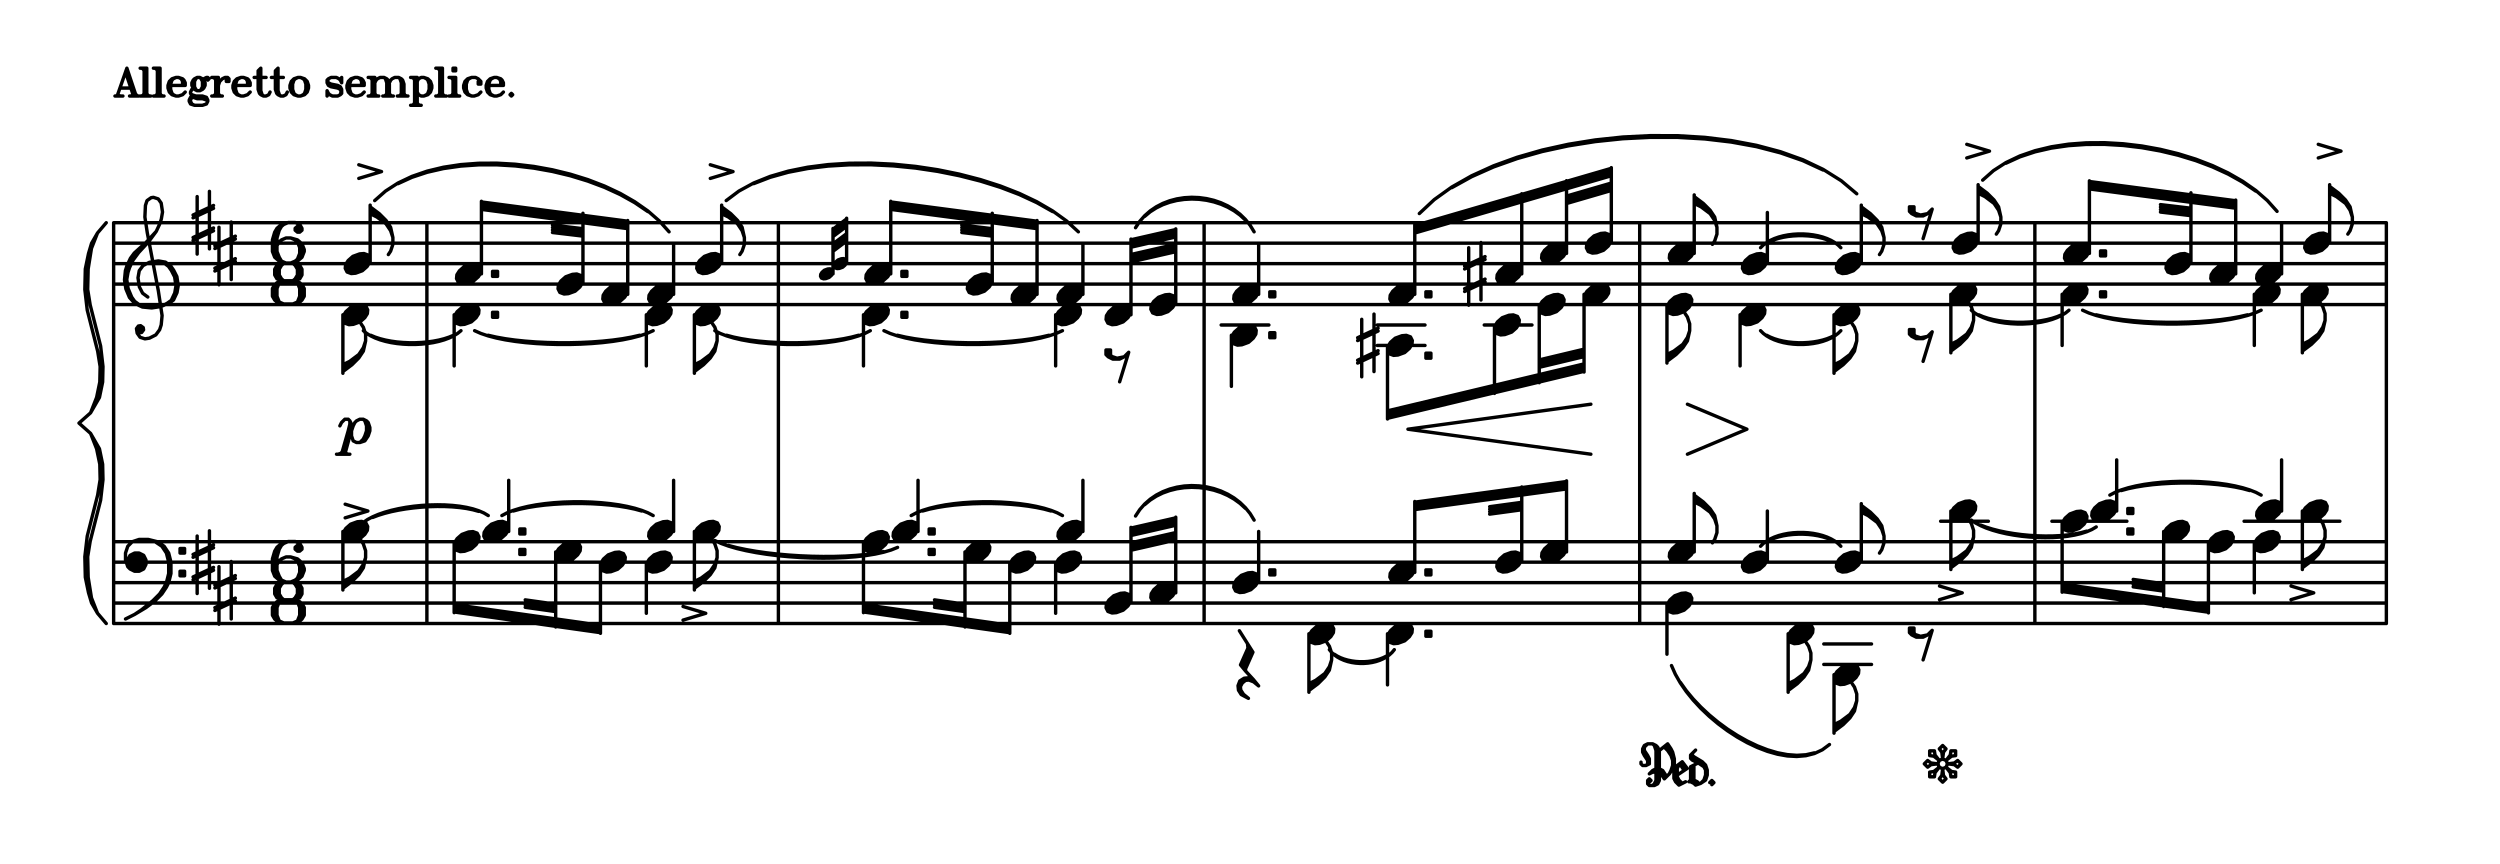 <svg xmlns="http://www.w3.org/2000/svg" width="1100" height="380"><rect x="0" y="0" width="1100" height="404.346" fill="white"></rect><path stroke="black" stroke-width="1.5" stroke-linecap="round" stroke-linejoin="round" fill="none" d="M 55.83,30 51.75,41.67 M 55.25,31.75 58.75,42.25 M 55.83,31.75 59.33,42.25 M 55.83,30 59.92,42.25 M 52.92,38.75 58.17,38.75 M 50.58,42.25 54.08,42.25 M 57,42.25 61.08,42.25 M 51.75,41.67 51.17,42.25 M 51.75,41.67 52.92,42.25 M 58.75,41.67 57.58,42.25 M 58.75,41.08 58.17,42.25 M 59.33,41.08 60.5,42.25 M 63.42,30 63.42,42.25 M 64,30.58 64,41.67 M 61.67,30 64.58,30 64.58,42.25 M 61.67,42.25 66.33,42.25 M 62.25,30 63.42,30.58 M 62.83,30 63.42,31.17 M 63.42,41.67 62.25,42.25 M 63.42,41.08 62.83,42.25 M 64.58,41.08 65.17,42.25 M 64.58,41.67 65.75,42.25 M 69.25,30 69.25,42.25 M 69.83,30.58 69.83,41.67 M 67.5,30 70.42,30 70.42,42.25 M 67.5,42.25 72.17,42.25 M 68.08,30 69.25,30.58 M 68.67,30 69.25,31.17 M 69.25,41.67 68.08,42.25 M 69.25,41.08 68.67,42.25 M 70.42,41.08 71,42.25 M 70.42,41.67 71.58,42.25 M 75.08,37.58 81.5,37.58 81.5,36.42 80.92,35.25 80.33,34.67 78.58,34.08 77.42,34.08 75.67,34.67 74.5,35.83 73.92,37.58 73.92,38.75 74.5,40.5 75.67,41.67 77.42,42.25 78.58,42.25 80.33,41.67 81.5,40.5 M 80.92,37 80.92,36.42 80.33,35.25 M 75.08,35.83 74.5,37 74.5,39.33 75.08,40.5 M 80.33,37.58 80.33,35.83 79.75,34.67 78.58,34.08 M 77.42,34.08 76.25,34.67 75.67,35.25 75.08,37 75.08,39.33 75.67,41.08 76.25,41.67 77.42,42.25 M 90.83,34.67 91.42,35.25 92,34.67 91.42,34.08 90.83,34.08 89.67,34.67 89.08,35.25 M 86.75,34.08 85.58,34.67 85,35.25 84.42,36.42 84.42,37.58 85,38.75 85.58,39.33 86.75,39.92 87.92,39.92 89.08,39.33 89.67,38.75 90.25,37.58 90.25,36.42 89.67,35.25 89.08,34.67 87.92,34.08 86.75,34.08 M 85.58,35.25 85,36.42 85,37.58 85.58,38.75 M 89.08,38.75 89.67,37.58 89.67,36.42 89.08,35.25 M 86.75,34.08 86.17,34.67 85.58,35.83 85.58,38.17 86.17,39.33 86.75,39.92 M 87.92,39.92 88.5,39.33 89.08,38.17 89.08,35.83 88.5,34.67 87.92,34.08 M 85,38.75 84.42,39.33 83.83,40.5 83.83,41.08 84.42,42.25 85,42.83 86.75,43.42 89.08,43.42 90.83,44 91.42,44.58 M 85,42.25 86.75,42.83 89.08,42.83 90.83,43.42 M 83.83,41.08 84.42,41.67 86.17,42.25 89.08,42.25 90.83,42.83 91.42,44 91.42,44.58 90.83,45.75 89.08,46.33 85.58,46.33 83.83,45.75 83.25,44.58 83.25,44 83.83,42.83 85.58,42.25 M 85.58,46.33 84.42,45.75 83.83,44.58 83.83,44 84.42,42.83 85.58,42.25 M 94.92,34.08 94.92,42.25 M 95.5,34.67 95.5,41.67 M 93.17,34.08 96.08,34.08 96.08,42.25 M 100.17,35.25 100.17,34.67 99.58,34.67 99.58,35.83 100.75,35.83 100.75,34.67 100.17,34.08 99,34.08 97.83,34.67 96.67,35.83 96.08,37.58 M 93.17,42.25 97.83,42.25 M 93.75,34.08 94.92,34.67 M 94.33,34.08 94.92,35.25 M 94.92,41.67 93.75,42.25 M 94.92,41.08 94.33,42.25 M 96.08,41.08 96.67,42.25 M 96.08,41.67 97.25,42.25 M 103.67,37.58 110.08,37.58 110.08,36.42 109.5,35.25 108.92,34.67 107.17,34.08 106,34.08 104.25,34.67 103.08,35.83 102.5,37.58 102.5,38.75 103.08,40.5 104.25,41.67 106,42.25 107.17,42.25 108.92,41.67 110.08,40.5 M 109.5,37 109.5,36.42 108.92,35.25 M 103.67,35.83 103.08,37 103.08,39.33 103.67,40.5 M 108.92,37.58 108.92,35.83 108.33,34.67 107.17,34.08 M 106,34.08 104.83,34.67 104.25,35.25 103.67,37 103.67,39.33 104.25,41.08 104.83,41.67 106,42.25 M 113.58,31.17 113.58,39.33 114.17,41.08 114.75,41.67 115.92,42.25 117.08,42.25 118.25,41.67 118.83,40.5 M 114.17,31.17 114.17,39.92 114.75,41.08 M 113.58,31.17 114.75,30 114.75,39.92 115.33,41.67 115.92,42.25 M 111.83,34.08 117.08,34.08 M 121.17,31.17 121.17,39.33 121.75,41.08 122.33,41.67 123.5,42.25 124.67,42.25 125.83,41.67 126.42,40.5 M 121.75,31.17 121.75,39.92 122.33,41.08 M 121.17,31.17 122.33,30 122.33,39.92 122.92,41.67 123.5,42.25 M 119.42,34.08 124.67,34.08 M 131.08,34.08 129.33,34.67 128.17,35.83 127.58,37.58 127.58,38.75 128.17,40.5 129.33,41.67 131.08,42.25 132.25,42.25 134,41.67 135.17,40.5 135.75,38.75 135.75,37.58 135.17,35.83 134,34.67 132.25,34.08 131.08,34.08 M 128.75,35.83 128.17,37 128.17,39.33 128.75,40.5 M 134.58,40.5 135.17,39.33 135.17,37 134.58,35.83 M 131.08,34.08 129.92,34.67 129.33,35.25 128.75,37 128.75,39.33 129.33,41.08 129.92,41.67 131.08,42.25 M 132.25,42.25 133.42,41.67 134,41.08 134.58,39.33 134.58,37 134,35.25 133.42,34.67 132.25,34.08 M 149.75,35.25 150.33,34.08 150.33,36.42 149.75,35.25 149.17,34.67 148,34.08 145.67,34.08 144.5,34.67 143.92,35.25 143.92,36.42 144.5,37.58 145.67,38.17 148.58,38.75 149.75,39.33 150.33,41.08 M 144.5,34.67 143.92,36.42 M 144.5,37 145.67,37.58 148.58,38.17 149.75,38.75 M 150.33,39.33 149.75,41.67 M 143.92,35.25 144.5,36.42 145.67,37 148.58,37.58 149.75,38.17 150.33,39.33 150.33,41.08 149.75,41.67 148.58,42.25 146.25,42.25 145.08,41.67 144.5,41.08 143.92,39.92 143.92,42.25 144.5,41.08 M 153.83,37.58 160.25,37.58 160.25,36.42 159.67,35.25 159.08,34.67 157.33,34.08 156.17,34.08 154.42,34.67 153.25,35.83 152.67,37.58 152.67,38.75 153.25,40.5 154.42,41.67 156.17,42.25 157.33,42.25 159.08,41.67 160.25,40.5 M 159.67,37 159.67,36.42 159.08,35.25 M 153.83,35.83 153.25,37 153.25,39.33 153.83,40.5 M 159.08,37.58 159.08,35.83 158.5,34.67 157.33,34.08 M 156.17,34.08 155,34.67 154.42,35.25 153.83,37 153.83,39.33 154.42,41.08 155,41.67 156.17,42.25 M 163.75,34.08 163.75,42.25 M 164.33,34.67 164.33,41.67 M 162,34.08 164.92,34.08 164.92,42.25 M 164.92,36.42 165.5,35.25 166.08,34.67 167.25,34.08 169,34.08 170.17,34.67 170.75,35.25 171.33,37 171.33,42.25 M 170.17,35.25 170.75,37 170.75,41.67 M 169,34.08 169.58,34.67 170.17,36.42 170.17,42.25 M 171.33,36.42 171.92,35.25 172.5,34.67 173.67,34.08 175.42,34.08 176.58,34.67 177.17,35.25 177.75,37 177.75,42.25 M 176.58,35.25 177.17,37 177.17,41.67 M 175.42,34.08 176,34.67 176.58,36.42 176.58,42.25 M 162,42.25 166.67,42.25 M 168.42,42.25 173.08,42.25 M 174.83,42.25 179.5,42.25 M 162.58,34.08 163.75,34.67 M 163.17,34.08 163.75,35.25 M 163.75,41.67 162.58,42.25 M 163.75,41.08 163.17,42.25 M 164.92,41.08 165.5,42.25 M 164.92,41.67 166.08,42.25 M 170.17,41.67 169,42.25 M 170.17,41.08 169.58,42.25 M 171.33,41.08 171.92,42.25 M 171.33,41.67 172.5,42.25 M 176.58,41.67 175.42,42.25 M 176.58,41.08 176,42.25 M 177.75,41.08 178.33,42.25 M 177.75,41.67 178.92,42.25 M 182.42,34.08 182.42,46.33 M 183,34.67 183,45.75 M 180.67,34.08 183.58,34.08 183.58,46.33 M 183.58,35.83 184.17,34.67 185.33,34.08 186.5,34.08 188.25,34.67 189.42,35.83 190,37.58 190,38.75 189.42,40.5 188.25,41.67 186.5,42.25 185.33,42.25 184.17,41.67 183.58,40.5 M 188.83,35.83 189.42,37 189.42,39.33 188.83,40.5 M 186.5,34.08 187.67,34.67 188.25,35.25 188.83,37 188.83,39.33 188.25,41.08 187.67,41.67 186.5,42.25 M 180.67,46.33 185.33,46.33 M 181.25,34.08 182.42,34.67 M 181.83,34.08 182.42,35.25 M 182.42,45.75 181.25,46.33 M 182.42,45.17 181.83,46.33 M 183.58,45.17 184.17,46.33 M 183.58,45.75 184.75,46.33 M 193.5,30 193.5,42.25 M 194.08,30.58 194.08,41.67 M 191.75,30 194.67,30 194.67,42.25 M 191.75,42.25 196.42,42.25 M 192.33,30 193.5,30.58 M 192.92,30 193.5,31.17 M 193.5,41.67 192.33,42.25 M 193.5,41.08 192.92,42.25 M 194.67,41.08 195.25,42.25 M 194.67,41.67 195.83,42.25 M 199.33,30 199.33,31.17 200.5,31.17 200.5,30 199.33,30 M 199.92,30 199.92,31.17 M 199.33,30.58 200.5,30.58 M 199.33,34.08 199.33,42.25 M 199.92,34.67 199.92,41.67 M 197.58,34.08 200.5,34.08 200.5,42.25 M 197.58,42.25 202.25,42.25 M 198.17,34.08 199.33,34.67 M 198.75,34.08 199.33,35.25 M 199.33,41.67 198.17,42.25 M 199.33,41.08 198.75,42.25 M 200.5,41.08 201.08,42.25 M 200.5,41.67 201.67,42.25 M 211,36.42 211,35.83 210.42,35.83 210.42,37 211.58,37 211.58,35.83 210.42,34.67 209.25,34.08 207.5,34.08 205.75,34.67 204.58,35.83 204,37.58 204,38.75 204.58,40.5 205.75,41.67 207.5,42.25 208.67,42.25 210.42,41.67 211.58,40.5 M 205.17,35.83 204.58,37 204.58,39.33 205.17,40.5 M 207.5,34.08 206.33,34.67 205.75,35.25 205.17,37 205.17,39.33 205.75,41.08 206.33,41.67 207.5,42.25 M 215.08,37.58 221.5,37.58 221.5,36.42 220.92,35.25 220.33,34.67 218.58,34.08 217.42,34.08 215.67,34.67 214.5,35.83 213.92,37.58 213.92,38.75 214.5,40.5 215.67,41.67 217.42,42.25 218.58,42.25 220.33,41.67 221.5,40.5 M 220.92,37 220.92,36.42 220.33,35.25 M 215.08,35.83 214.5,37 214.5,39.33 215.08,40.5 M 220.33,37.58 220.33,35.83 219.75,34.67 218.58,34.08 M 217.42,34.08 216.25,34.67 215.67,35.25 215.08,37 215.08,39.33 215.67,41.08 216.25,41.67 217.42,42.25 M 225,41.08 224.42,41.67 225,42.25 225.58,41.67 225,41.08 M 46.75,98 42.9,102.52 40.29,107.04 38.94,111.57 37.54,118.35 37.33,127.39 38.38,136.43 42.97,154.52 44.06,161.3 43.91,168.09 42.51,174.87 39.85,181.65 M 42.9,102.52 40.24,109.3 38.79,118.35 38.58,127.39 39.68,134.17 44.27,152.26 45.31,161.3 45.16,168.09 43.76,174.87 39.85,181.65 34.75,186.17 39.85,190.69 43.76,197.48 45.16,204.26 45.31,211.04 44.27,220.09 39.68,238.17 38.58,244.96 38.79,254 40.24,263.04 42.9,269.82 M 39.85,190.69 42.51,197.48 43.91,204.26 44.06,211.04 42.97,217.82 38.38,235.91 37.33,244.96 37.54,254 38.94,260.78 40.29,265.3 42.9,269.82 46.75,274.35 M 50,98 50,274.35 M 50,98 1050,98 M 50,107 1050,107 M 50,116 1050,116 M 50,125 1050,125 M 50,134 1050,134 M 50,238.35 1050,238.35 M 50,247.35 1050,247.35 M 50,256.35 1050,256.35 M 50,265.35 1050,265.35 M 50,274.35 1050,274.35 M 61.34,146.42 62.33,146.27 63.17,145.13 63.02,144.14 61.88,143.3 60.89,143.45 60.05,144.59 60.35,146.57 61.64,148.4 63.76,149.09 65.74,148.79 68.56,147.35 70.24,145.07 70.93,142.95 71.32,138.84 69.67,127.97 64.8,102.41 63.75,95.49 63.99,90.39 64.68,88.27 66.51,86.98 67.5,86.83 69.63,87.52 70.92,89.35 71.51,93.3 70.97,96.42 70.28,98.54 68.75,101.81 64.41,106.51 59.07,111.36 57.39,113.64 55.87,116.91 55.18,119.03 54.78,123.14 55.38,127.09 56.97,130.9 59.39,133.57 62.66,135.09 66.76,135.49 70.72,134.89 74.52,133.3 76.35,132.01 77.88,128.75 78.42,125.63 77.82,121.68 76.39,118.86 75.1,117.03 72.82,115.35 69.71,114.81 65.75,115.41 62.94,116.85 61.26,119.12 60.72,122.24 61.31,126.2 62.75,129.01 65.03,130.69 M 61.04,144.44 61.19,145.43 62.18,145.28 62.03,144.29 61.04,144.44 M 68.75,101.81 65.4,106.36 61.05,111.07 58.53,114.48 57,117.74 56.31,119.87 55.77,122.99 56.37,126.94 57.96,130.75 59.25,132.58 62.66,135.09 M 70.72,134.89 73.54,133.45 75.36,132.16 76.89,128.9 77.43,125.78 76.84,121.83 75.4,119.01 74.11,117.18 71.83,115.5 69.71,114.81 M 86.75,86.5 86.75,111.8 M 92.15,84.2 92.15,109.5 M 84.95,94.6 93.95,90.4 M 84.95,95.85 93.95,91.65 M 84.95,104.5 93.95,100.3 M 84.95,105.75 93.95,101.55 M 96.35,100 96.35,125.3 M 101.75,97.7 101.75,123 M 94.55,108.1 103.55,103.9 M 94.55,109.35 103.55,105.15 M 94.55,118 103.55,113.8 M 94.55,119.25 103.55,115.05 M 130.87,100.45 130.87,101.3 131.87,101.3 131.87,100.45 130.87,100.45 M 131.87,99.6 130.87,99.6 129.87,100.45 129.87,101.3 130.87,102.15 131.87,102.15 132.87,101.3 132.87,100.45 131.87,98.75 129.87,97.9 126.87,97.9 123.87,98.75 121.87,100.45 120.87,102.15 119.87,105.55 119.87,110.65 120.87,113.2 122.87,114.9 125.87,115.75 127.87,115.75 130.87,114.9 132.87,113.2 133.87,110.65 133.87,109.8 132.87,107.25 130.87,105.55 127.87,104.7 125.87,104.7 123.87,105.55 122.87,106.4 121.87,108.1 M 122.87,100.45 121.87,102.15 120.87,105.55 120.87,110.65 121.87,113.2 122.87,114.05 M 131.87,113.2 132.87,111.5 132.87,108.95 131.87,107.25 M 126.87,97.9 124.87,98.75 123.87,99.6 122.87,101.3 121.87,104.7 121.87,110.65 122.87,113.2 123.87,114.9 125.87,115.75 M 127.87,115.75 129.87,114.9 130.87,114.05 131.87,111.5 131.87,108.95 130.87,106.4 129.87,105.55 127.87,104.7 M 124.87,115.9 121.87,116.75 120.87,118.45 120.87,121 121.87,122.7 124.87,123.55 128.87,123.55 131.87,122.7 132.87,121 132.87,118.45 131.87,116.75 128.87,115.9 124.87,115.9 M 122.87,116.75 121.87,118.45 121.87,121 122.87,122.7 M 130.87,122.7 131.87,121 131.87,118.45 130.87,116.75 M 124.87,115.9 123.87,116.75 122.87,118.45 122.87,121 123.87,122.7 124.87,123.55 M 128.87,123.55 129.87,122.7 130.87,121 130.87,118.45 129.87,116.75 128.87,115.9 M 124.87,123.55 121.87,124.4 120.87,125.25 119.87,126.95 119.87,130.35 120.87,132.05 121.87,132.9 124.87,133.75 128.87,133.75 131.87,132.9 132.87,132.05 133.87,130.35 133.87,126.95 132.87,125.25 131.87,124.4 128.87,123.55 M 121.87,125.25 120.87,126.95 120.87,130.35 121.87,132.05 M 131.87,132.05 132.87,130.35 132.87,126.95 131.87,125.25 M 124.87,123.55 122.87,124.4 121.87,126.95 121.87,130.35 122.87,132.9 124.87,133.75 M 128.87,133.75 130.87,132.9 131.87,130.35 131.87,126.95 130.87,124.4 128.87,123.55 M 157.87,72.5 167.87,75.5 157.87,78.5 M 158.23,111.72 155.27,112.8 153.19,114.64 152.07,116.4 151.91,118.08 152.71,119.68 154.55,120.36 156.47,120.2 159.43,119.12 161.51,117.28 162.63,115.52 162.79,113.84 161.99,112.24 160.15,111.56 158.23,111.72 M 154.15,114.56 160.15,111.56 M 153.03,116.32 161.03,112.32 M 151.91,118.08 161.91,113.08 M 152.79,118.84 162.79,113.84 M 153.67,119.6 161.67,115.6 M 154.55,120.36 160.55,117.36 M 162.87,90.26 162.87,116 M 162.87,91.01 166.87,94.01 169.87,97.01 171.87,100.01 172.87,104.51 172.87,107.51 171.87,110.51 170.87,112.01 M 162.87,92.51 168.87,97.01 M 162.87,94.01 165.87,95.51 169.87,98.51 171.87,101.51 172.87,104.51 M 149.54,187.38 150.27,185.91 151.74,184.45 153.21,184.45 153.94,185.18 154.67,186.65 154.67,188.85 153.94,191.78 151.74,199.85 M 153.94,185.18 153.94,188.85 153.21,191.78 151.01,199.85 M 153.94,186.65 153.21,189.58 150.27,199.85 M 154.67,189.58 155.41,187.38 156.14,185.91 156.87,185.18 158.34,184.45 159.81,184.45 161.27,185.18 162.01,185.91 162.74,188.11 162.74,189.58 162.01,191.78 160.54,193.98 158.34,194.71 156.87,194.71 155.41,193.98 154.67,191.78 154.67,189.58 M 161.27,185.91 162.01,187.38 162.01,189.58 161.27,191.78 160.54,193.25 M 159.81,184.45 160.54,185.18 161.27,187.38 161.27,189.58 160.54,191.78 159.81,193.25 158.34,194.71 M 148.07,199.85 153.94,199.85 M 151.01,199.11 148.81,199.85 M 151.01,198.38 149.54,199.85 M 151.74,198.38 152.47,199.85 M 151.01,199.11 153.21,199.85 M 157.23,134.22 154.27,135.3 152.19,137.14 151.07,138.9 150.91,140.58 151.71,142.18 153.55,142.86 155.47,142.7 158.43,141.62 160.51,139.78 161.63,138.02 161.79,136.34 160.99,134.74 159.15,134.06 157.23,134.22 M 153.15,137.06 159.15,134.06 M 152.03,138.82 160.03,134.82 M 150.91,140.58 160.91,135.58 M 151.79,141.34 161.79,136.34 M 152.67,142.1 160.67,138.1 M 153.55,142.86 159.55,139.86 M 150.87,164.24 150.87,138.5 M 160.87,149.99 159.87,152.99 157.87,155.99 153.87,158.99 150.87,160.49 M 156.87,157.49 150.87,161.99 M 158.87,142.49 159.87,143.99 160.87,146.99 160.87,149.99 159.87,154.49 157.87,157.49 154.87,160.49 150.87,163.49 M 56.22,246.35 57.22,244.35 59.22,243.35 61.22,243.35 63.22,244.35 64.22,246.35 64.22,248.35 63.22,250.35 61.22,251.35 59.22,251.35 57.22,250.35 56.22,249.35 55.22,246.35 55.22,243.35 56.22,240.35 58.22,238.35 61.22,237.35 65.22,237.35 69.22,238.35 72.22,240.35 74.22,243.35 75.22,247.35 75.22,252.35 74.22,256.35 73.22,258.35 71.22,261.35 68.22,264.35 64.22,267.35 59.22,270.35 55.22,272.35 M 65.22,237.35 68.22,238.35 71.22,240.35 73.22,243.35 74.22,247.35 74.22,252.35 73.22,256.35 72.22,258.35 70.22,261.35 67.22,264.35 62.22,268.35 59.22,270.35 M 58.22,244.35 62.22,244.35 M 57.22,245.35 63.22,245.35 M 56.22,246.35 64.22,246.35 M 56.22,247.35 64.22,247.35 M 56.22,248.35 64.22,248.35 M 57.22,249.35 63.22,249.35 M 58.22,250.35 62.22,250.35 M 79.22,241.35 79.22,243.35 81.22,243.35 81.22,241.35 79.22,241.35 M 80.22,241.35 80.22,243.35 M 79.22,242.35 81.22,242.35 M 79.22,251.35 79.22,253.35 81.22,253.35 81.22,251.35 79.22,251.35 M 80.22,251.35 80.22,253.35 M 79.22,252.35 81.22,252.35 M 86.75,235.85 86.75,261.15 M 92.15,233.55 92.15,258.85 M 84.95,243.95 93.95,239.75 M 84.95,245.2 93.95,241 M 84.95,253.85 93.95,249.65 M 84.95,255.1 93.95,250.9 M 96.35,249.35 96.35,274.65 M 101.75,247.05 101.75,272.35 M 94.55,257.45 103.55,253.25 M 94.55,258.7 103.55,254.5 M 94.55,267.35 103.55,263.15 M 94.55,268.6 103.55,264.4 M 130.87,240.8 130.87,241.65 131.87,241.65 131.87,240.8 130.87,240.8 M 131.87,239.95 130.87,239.95 129.87,240.8 129.87,241.65 130.87,242.5 131.87,242.5 132.87,241.65 132.87,240.8 131.87,239.1 129.87,238.25 126.87,238.25 123.87,239.1 121.87,240.8 120.87,242.5 119.87,245.9 119.87,251 120.87,253.55 122.87,255.25 125.87,256.1 127.87,256.1 130.87,255.25 132.87,253.55 133.87,251 133.87,250.15 132.87,247.6 130.87,245.9 127.87,245.05 125.87,245.05 123.87,245.9 122.87,246.75 121.87,248.45 M 122.87,240.8 121.87,242.5 120.87,245.9 120.87,251 121.87,253.55 122.87,254.4 M 131.87,253.55 132.87,251.85 132.87,249.3 131.87,247.6 M 126.87,238.25 124.87,239.1 123.87,239.95 122.87,241.65 121.87,245.05 121.87,251 122.87,253.55 123.87,255.25 125.87,256.1 M 127.87,256.1 129.87,255.25 130.87,254.4 131.87,251.85 131.87,249.3 130.87,246.75 129.87,245.9 127.87,245.05 M 124.87,256.25 121.87,257.1 120.87,258.8 120.87,261.35 121.87,263.05 124.87,263.9 128.87,263.9 131.87,263.05 132.87,261.35 132.87,258.8 131.87,257.1 128.87,256.25 124.87,256.25 M 122.87,257.1 121.87,258.8 121.87,261.35 122.87,263.05 M 130.87,263.05 131.87,261.35 131.87,258.8 130.87,257.1 M 124.87,256.25 123.87,257.1 122.87,258.8 122.87,261.35 123.87,263.05 124.87,263.9 M 128.87,263.9 129.87,263.05 130.87,261.35 130.87,258.8 129.87,257.1 128.87,256.25 M 124.87,263.9 121.87,264.75 120.87,265.6 119.87,267.3 119.87,270.7 120.87,272.4 121.87,273.25 124.87,274.1 128.87,274.1 131.87,273.25 132.87,272.4 133.87,270.7 133.87,267.3 132.87,265.6 131.87,264.75 128.87,263.9 M 121.87,265.6 120.87,267.3 120.87,270.7 121.87,272.4 M 131.87,272.4 132.87,270.7 132.87,267.3 131.87,265.6 M 124.87,263.9 122.87,264.75 121.87,267.3 121.87,270.7 122.87,273.25 124.87,274.1 M 128.87,274.1 130.87,273.25 131.87,270.7 131.87,267.3 130.87,264.75 128.87,263.9 M 151.87,221.85 161.87,224.85 151.87,227.85 M 157.23,229.57 154.27,230.65 152.19,232.49 151.07,234.25 150.91,235.93 151.71,237.53 153.55,238.21 155.47,238.05 158.43,236.97 160.51,235.13 161.63,233.37 161.79,231.69 160.99,230.09 159.15,229.41 157.23,229.57 M 153.15,232.41 159.15,229.41 M 152.03,234.17 160.03,230.17 M 150.91,235.93 160.91,230.93 M 151.79,236.69 161.79,231.69 M 152.67,237.45 160.67,233.45 M 153.55,238.21 159.55,235.21 M 150.87,259.59 150.87,233.85 M 160.87,245.34 159.87,248.34 157.87,251.34 153.87,254.34 150.87,255.84 M 156.87,252.84 150.87,257.34 M 158.87,237.84 159.87,239.34 160.87,242.34 160.87,245.34 159.87,249.84 157.87,252.84 154.87,255.84 150.87,258.84 M 187.83,98 187.83,238.35 M 187.83,238.35 187.83,274.35 M 216.73,119.4 216.73,121.6 218.93,121.6 218.93,119.4 216.73,119.4 M 216.73,119.4 218.93,121.6 M 218.93,119.4 216.73,121.6 M 207.19,116.22 204.23,117.3 202.15,119.14 201.03,120.9 200.87,122.58 201.67,124.18 203.51,124.86 205.43,124.7 208.39,123.62 210.47,121.78 211.59,120.02 211.75,118.34 210.95,116.74 209.11,116.06 207.19,116.22 M 203.11,119.06 209.11,116.06 M 201.99,120.82 209.99,116.82 M 200.87,122.58 210.87,117.58 M 201.75,123.34 211.75,118.34 M 202.63,124.1 210.63,120.1 M 203.51,124.86 209.51,121.86 M 251.86,120.72 248.9,121.8 246.82,123.64 245.7,125.4 245.54,127.08 246.34,128.68 248.18,129.36 250.1,129.2 253.06,128.12 255.14,126.28 256.26,124.52 256.42,122.84 255.62,121.24 253.78,120.56 251.86,120.72 M 247.78,123.56 253.78,120.56 M 246.66,125.32 254.66,121.32 M 245.54,127.08 255.54,122.08 M 246.42,127.84 256.42,122.84 M 247.3,128.6 255.3,124.6 M 248.18,129.36 254.18,126.36 M 271.56,125.22 268.6,126.3 266.52,128.14 265.4,129.9 265.24,131.58 266.04,133.18 267.88,133.86 269.8,133.7 272.76,132.62 274.84,130.78 275.96,129.02 276.12,127.34 275.32,125.74 273.48,125.06 271.56,125.22 M 267.48,128.06 273.48,125.06 M 266.36,129.82 274.36,125.82 M 265.24,131.58 275.24,126.58 M 266.12,132.34 276.12,127.34 M 267,133.1 275,129.1 M 267.88,133.86 273.88,130.86 M 291.75,125.22 288.79,126.3 286.71,128.14 285.59,129.9 285.43,131.58 286.23,133.18 288.07,133.86 289.99,133.7 292.95,132.62 295.03,130.78 296.15,129.02 296.31,127.34 295.51,125.74 293.67,125.06 291.75,125.22 M 287.67,128.06 293.67,125.06 M 286.55,129.82 294.55,125.82 M 285.43,131.58 295.43,126.58 M 286.31,132.34 296.31,127.34 M 287.19,133.1 295.19,129.1 M 288.07,133.86 294.07,130.86 M 296.39,107 296.39,129.5 M 312.53,72.5 322.53,75.5 312.53,78.5 M 312.89,111.72 309.93,112.8 307.85,114.64 306.73,116.4 306.57,118.08 307.37,119.68 309.21,120.36 311.13,120.2 314.09,119.12 316.17,117.28 317.29,115.52 317.45,113.84 316.65,112.24 314.81,111.56 312.89,111.72 M 308.81,114.56 314.81,111.56 M 307.69,116.32 315.69,112.32 M 306.57,118.08 316.57,113.08 M 307.45,118.84 317.45,113.84 M 308.33,119.6 316.33,115.6 M 309.21,120.36 315.21,117.36 M 317.53,90.26 317.53,116 M 317.53,91.01 321.53,94.01 324.53,97.01 326.53,100.01 327.53,104.51 327.53,107.51 326.53,110.51 325.53,112.01 M 317.53,92.51 323.53,97.01 M 317.53,94.01 320.53,95.51 324.53,98.51 326.53,101.51 327.53,104.51 M 216.73,137.4 216.73,139.6 218.93,139.6 218.93,137.4 216.73,137.4 M 216.73,137.4 218.93,139.6 M 218.93,137.4 216.73,139.6 M 206.19,134.22 203.23,135.3 201.15,137.14 200.03,138.9 199.87,140.58 200.67,142.18 202.51,142.86 204.43,142.7 207.39,141.62 209.47,139.78 210.59,138.02 210.75,136.34 209.95,134.74 208.11,134.06 206.19,134.22 M 202.11,137.06 208.11,134.06 M 200.99,138.82 208.99,134.82 M 199.87,140.58 209.87,135.58 M 200.75,141.34 210.75,136.34 M 201.63,142.1 209.63,138.1 M 202.51,142.86 208.51,139.86 M 199.83,161 199.83,138.5 M 290.75,134.22 287.79,135.3 285.71,137.14 284.59,138.9 284.43,140.58 285.23,142.18 287.07,142.86 288.99,142.7 291.95,141.62 294.03,139.78 295.15,138.02 295.31,136.34 294.51,134.74 292.67,134.06 290.75,134.22 M 286.67,137.06 292.67,134.06 M 285.55,138.82 293.55,134.82 M 284.43,140.58 294.43,135.58 M 285.31,141.34 295.31,136.34 M 286.19,142.1 294.19,138.1 M 287.07,142.86 293.07,139.86 M 284.39,161 284.39,138.5 M 311.89,134.22 308.93,135.3 306.85,137.14 305.73,138.9 305.57,140.58 306.37,142.18 308.21,142.86 310.13,142.7 313.09,141.62 315.17,139.78 316.29,138.02 316.45,136.34 315.65,134.74 313.81,134.06 311.89,134.22 M 307.81,137.06 313.81,134.06 M 306.69,138.82 314.69,134.82 M 305.57,140.58 315.57,135.58 M 306.45,141.34 316.45,136.34 M 307.33,142.1 315.33,138.1 M 308.21,142.86 314.21,139.86 M 305.53,164.24 305.53,138.5 M 315.53,149.99 314.53,152.99 312.53,155.99 308.53,158.99 305.53,160.49 M 311.53,157.49 305.53,161.99 M 313.53,142.49 314.53,143.99 315.53,146.99 315.53,149.99 314.53,154.49 312.53,157.49 309.53,160.49 305.53,163.49 M 211.83,88.86 276.2,97.33 M 211.83,89.95 276.2,98.42 M 211.83,91.04 276.2,99.51 M 211.83,92.13 276.2,100.6 M 243.1,99.03 256.5,100.62 M 243.1,100.12 256.5,101.71 M 243.1,101.21 256.5,102.8 M 243.1,102.3 256.5,103.89 M 211.83,88.56 211.83,120.5 M 256.5,93.84 256.5,125 M 276.2,97.03 276.2,129.5 M 228.73,232.75 228.73,234.95 230.93,234.95 230.93,232.75 228.73,232.75 M 228.73,232.75 230.93,234.95 M 230.93,232.75 228.73,234.95 M 219.19,229.57 216.23,230.65 214.15,232.49 213.03,234.25 212.87,235.93 213.67,237.53 215.51,238.21 217.43,238.05 220.39,236.97 222.47,235.13 223.59,233.37 223.75,231.69 222.95,230.09 221.11,229.41 219.19,229.57 M 215.11,232.41 221.11,229.41 M 213.99,234.17 221.99,230.17 M 212.87,235.93 222.87,230.93 M 213.75,236.69 223.75,231.69 M 214.63,237.45 222.63,233.45 M 215.51,238.21 221.51,235.21 M 223.83,211.35 223.83,233.85 M 291.75,229.57 288.79,230.65 286.71,232.49 285.59,234.25 285.43,235.93 286.23,237.53 288.07,238.21 289.99,238.05 292.95,236.97 295.03,235.13 296.15,233.37 296.31,231.69 295.51,230.09 293.67,229.41 291.75,229.57 M 287.67,232.41 293.67,229.41 M 286.55,234.17 294.55,230.17 M 285.43,235.93 295.43,230.93 M 286.31,236.69 296.31,231.69 M 287.19,237.45 295.19,233.45 M 288.07,238.21 294.07,235.21 M 296.39,211.35 296.39,233.85 M 228.73,241.75 228.73,243.95 230.93,243.95 230.93,241.75 228.73,241.75 M 228.73,241.75 230.93,243.95 M 230.93,241.75 228.73,243.95 M 206.19,234.07 203.23,235.15 201.15,236.99 200.03,238.75 199.87,240.43 200.67,242.03 202.51,242.71 204.43,242.55 207.39,241.47 209.47,239.63 210.59,237.87 210.75,236.19 209.95,234.59 208.11,233.91 206.19,234.07 M 202.11,236.91 208.11,233.91 M 200.99,238.67 208.99,234.67 M 199.87,240.43 209.87,235.43 M 200.75,241.19 210.75,236.19 M 201.63,241.95 209.63,237.95 M 202.51,242.71 208.51,239.71 M 250.86,238.57 247.9,239.65 245.82,241.49 244.7,243.25 244.54,244.93 245.34,246.53 247.18,247.21 249.1,247.05 252.06,245.97 254.14,244.13 255.26,242.37 255.42,240.69 254.62,239.09 252.78,238.41 250.86,238.57 M 246.78,241.41 252.78,238.41 M 245.66,243.17 253.66,239.17 M 244.54,244.93 254.54,239.93 M 245.42,245.69 255.42,240.69 M 246.3,246.45 254.3,242.45 M 247.18,247.21 253.18,244.21 M 270.56,243.07 267.6,244.15 265.52,245.99 264.4,247.75 264.24,249.43 265.04,251.03 266.88,251.71 268.8,251.55 271.76,250.47 273.84,248.63 274.96,246.87 275.12,245.19 274.32,243.59 272.48,242.91 270.56,243.07 M 266.48,245.91 272.48,242.91 M 265.36,247.67 273.36,243.67 M 264.24,249.43 274.24,244.43 M 265.12,250.19 275.12,245.19 M 266,250.95 274,246.95 M 266.88,251.71 272.88,248.71 M 290.75,243.07 287.79,244.15 285.71,245.99 284.59,247.75 284.43,249.43 285.23,251.03 287.07,251.71 288.99,251.55 291.95,250.47 294.03,248.63 295.15,246.87 295.31,245.19 294.51,243.59 292.67,242.91 290.75,243.07 M 286.67,245.91 292.67,242.91 M 285.55,247.67 293.55,243.67 M 284.43,249.43 294.43,244.43 M 285.31,250.19 295.31,245.19 M 286.19,250.95 294.19,246.95 M 287.07,251.71 293.07,248.71 M 284.39,269.85 284.39,247.35 M 300.53,266.85 310.53,269.85 300.53,272.85 M 311.89,229.57 308.93,230.65 306.85,232.49 305.73,234.25 305.57,235.93 306.37,237.53 308.21,238.21 310.13,238.05 313.09,236.97 315.17,235.13 316.29,233.37 316.45,231.69 315.65,230.09 313.81,229.41 311.89,229.57 M 307.81,232.41 313.81,229.41 M 306.69,234.17 314.69,230.17 M 305.57,235.93 315.57,230.93 M 306.45,236.69 316.45,231.69 M 307.33,237.45 315.33,233.45 M 308.21,238.21 314.21,235.21 M 305.53,259.59 305.53,233.85 M 315.53,245.34 314.53,248.34 312.53,251.34 308.53,254.34 305.53,255.84 M 311.53,252.84 305.53,257.34 M 313.53,237.84 314.53,239.34 315.53,242.34 315.53,245.34 314.53,249.84 312.53,252.84 309.53,255.84 305.53,258.84 M 199.83,269.27 264.2,278.37 M 199.83,268.18 264.2,277.28 M 199.83,267.09 264.2,276.19 M 199.83,266 264.2,275.1 M 231.1,267.21 244.5,269.1 M 231.1,266.12 244.5,268.01 M 231.1,265.03 244.5,266.92 M 231.1,263.94 244.5,265.83 M 199.83,269.57 199.83,238.35 M 244.5,275.88 244.5,242.85 M 264.2,278.67 264.2,247.35 M 342.49,98 342.49,238.35 M 342.49,238.35 342.49,274.35 M 396.83,119.4 396.83,121.6 399.03,121.6 399.03,119.4 396.83,119.4 M 396.83,119.4 399.03,121.6 M 399.03,119.4 396.83,121.6 M 387.29,116.22 384.33,117.3 382.25,119.14 381.13,120.9 380.97,122.58 381.77,124.18 383.61,124.86 385.53,124.7 388.49,123.62 390.57,121.78 391.69,120.02 391.85,118.34 391.05,116.74 389.21,116.06 387.29,116.22 M 383.21,119.06 389.21,116.06 M 382.09,120.82 390.09,116.82 M 380.97,122.58 390.97,117.58 M 381.85,123.34 391.85,118.34 M 382.73,124.1 390.73,120.1 M 383.61,124.86 389.61,121.86 M 431.95,120.72 428.99,121.8 426.91,123.64 425.79,125.4 425.63,127.08 426.43,128.68 428.27,129.36 430.19,129.2 433.15,128.12 435.23,126.28 436.35,124.52 436.51,122.84 435.71,121.24 433.87,120.56 431.95,120.72 M 427.87,123.56 433.87,120.56 M 426.75,125.32 434.75,121.32 M 425.63,127.08 435.63,122.08 M 426.51,127.84 436.51,122.84 M 427.39,128.6 435.39,124.6 M 428.27,129.36 434.27,126.36 M 451.66,125.22 448.7,126.3 446.62,128.14 445.5,129.9 445.34,131.58 446.14,133.18 447.98,133.86 449.9,133.7 452.86,132.62 454.94,130.78 456.06,129.02 456.22,127.34 455.42,125.74 453.58,125.06 451.66,125.22 M 447.58,128.06 453.58,125.06 M 446.46,129.82 454.46,125.82 M 445.34,131.58 455.34,126.58 M 446.22,132.34 456.22,127.34 M 447.1,133.1 455.1,129.1 M 447.98,133.86 453.98,130.86 M 471.84,125.22 468.88,126.3 466.8,128.14 465.68,129.9 465.52,131.58 466.32,133.18 468.16,133.86 470.08,133.7 473.04,132.62 475.12,130.78 476.24,129.02 476.4,127.34 475.6,125.74 473.76,125.06 471.84,125.22 M 467.76,128.06 473.76,125.06 M 466.64,129.82 474.64,125.82 M 465.52,131.58 475.52,126.58 M 466.4,132.34 476.4,127.34 M 467.28,133.1 475.28,129.1 M 468.16,133.86 474.16,130.86 M 476.48,107 476.48,129.5 M 492.99,134.22 490.03,135.3 487.95,137.14 486.83,138.9 486.67,140.58 487.47,142.18 489.31,142.86 491.23,142.7 494.19,141.62 496.27,139.78 497.39,138.02 497.55,136.34 496.75,134.74 494.91,134.06 492.99,134.22 M 488.91,137.06 494.91,134.06 M 487.79,138.82 495.79,134.82 M 486.67,140.58 496.67,135.58 M 487.55,141.34 497.55,136.34 M 488.43,142.1 496.43,138.1 M 489.31,142.86 495.31,139.86 M 512.69,129.72 509.73,130.8 507.65,132.64 506.53,134.4 506.37,136.08 507.17,137.68 509.01,138.36 510.93,138.2 513.89,137.12 515.97,135.28 517.09,133.52 517.25,131.84 516.45,130.24 514.61,129.56 512.69,129.72 M 508.61,132.56 514.61,129.56 M 507.49,134.32 515.49,130.32 M 506.37,136.08 516.37,131.08 M 507.25,136.84 517.25,131.84 M 508.13,137.6 516.13,133.6 M 509.01,138.36 515.01,135.36 M 396.83,137.4 396.83,139.6 399.03,139.6 399.03,137.4 396.83,137.4 M 396.83,137.4 399.03,139.6 M 399.03,137.4 396.83,139.6 M 386.29,134.22 383.33,135.3 381.25,137.14 380.13,138.9 379.97,140.58 380.77,142.18 382.61,142.86 384.53,142.7 387.49,141.62 389.57,139.78 390.69,138.02 390.85,136.34 390.05,134.74 388.21,134.06 386.29,134.22 M 382.21,137.06 388.21,134.06 M 381.09,138.82 389.09,134.82 M 379.97,140.58 389.97,135.58 M 380.85,141.34 390.85,136.34 M 381.73,142.1 389.73,138.1 M 382.61,142.86 388.61,139.86 M 379.93,161 379.93,138.5 M 470.84,134.22 467.88,135.3 465.8,137.14 464.68,138.9 464.52,140.58 465.32,142.18 467.16,142.86 469.08,142.7 472.04,141.62 474.12,139.78 475.24,138.02 475.4,136.34 474.6,134.74 472.76,134.06 470.84,134.22 M 466.76,137.06 472.76,134.06 M 465.64,138.82 473.64,134.82 M 464.52,140.58 474.52,135.58 M 465.4,141.34 475.4,136.34 M 466.28,142.1 474.28,138.1 M 467.16,142.86 473.16,139.86 M 464.48,161 464.48,138.5 M 391.93,88.86 456.3,97.33 M 391.93,89.95 456.3,98.42 M 391.93,91.04 456.3,99.51 M 391.93,92.13 456.3,100.6 M 423.19,99.03 436.59,100.62 M 423.19,100.12 436.59,101.71 M 423.19,101.21 436.59,102.8 M 423.19,102.3 436.59,103.89 M 391.93,88.56 391.93,120.5 M 436.59,93.84 436.59,125 M 456.3,97.03 456.3,129.5 M 497.63,105.5 517.33,101 M 497.63,106.59 517.33,102.09 M 497.63,107.68 517.33,103.18 M 497.63,108.77 517.33,104.27 M 497.63,111.98 517.33,107.48 M 497.63,113.07 517.33,108.57 M 497.63,114.16 517.33,109.66 M 497.63,115.25 517.33,110.75 M 497.63,105.2 497.63,138.5 M 517.33,100.7 517.33,134 M 489.63,158 488.63,156 488.63,154 486.63,154 486.63,156 487.63,157 489.63,158 492.63,158 494.63,157 496.63,155 M 487.63,154 487.63,157 M 486.63,155 488.63,155 M 486.63,156 492.63,158 M 489.63,158 494.63,157 M 496.63,155 492.63,168 M 364.2,118.36 362.72,118.9 361.68,119.82 361.12,120.7 361.04,121.54 361.44,122.34 362.36,122.68 363.32,122.6 364.8,122.06 365.84,121.14 366.4,120.26 366.48,119.42 366.08,118.62 365.16,118.28 364.2,118.36 M 362.16,119.78 365.16,118.28 M 361.6,120.66 365.6,118.66 M 361.04,121.54 366.04,119.04 M 361.48,121.92 366.48,119.42 M 361.92,122.3 365.92,120.3 M 362.36,122.68 365.36,121.18 M 370.19,113.86 368.71,114.4 367.67,115.32 367.11,116.2 367.03,117.04 367.43,117.84 368.35,118.18 369.31,118.1 370.79,117.56 371.83,116.64 372.39,115.76 372.47,114.92 372.07,114.12 371.15,113.78 370.19,113.86 M 368.15,115.28 371.15,113.78 M 367.59,116.16 371.59,114.16 M 367.03,117.04 372.03,114.54 M 367.47,117.42 372.47,114.92 M 367.91,117.8 371.91,115.8 M 368.35,118.18 371.35,116.68 M 366.52,100.82 372.51,96.32 M 366.52,101.91 372.51,97.41 M 366.52,103 372.51,98.5 M 366.52,104.09 372.51,99.59 M 366.52,107.3 372.51,102.8 M 366.52,108.39 372.51,103.89 M 366.52,109.48 372.51,104.98 M 366.52,110.57 372.51,106.07 M 366.52,100.52 366.52,120.5 M 372.51,96.02 372.51,116 M 408.83,232.75 408.83,234.95 411.03,234.95 411.03,232.75 408.83,232.75 M 408.83,232.75 411.03,234.95 M 411.03,232.75 408.83,234.95 M 399.29,229.57 396.33,230.65 394.25,232.49 393.13,234.25 392.97,235.93 393.77,237.53 395.61,238.21 397.53,238.05 400.49,236.97 402.57,235.13 403.69,233.37 403.85,231.69 403.05,230.09 401.21,229.41 399.29,229.57 M 395.21,232.41 401.21,229.41 M 394.09,234.17 402.09,230.17 M 392.97,235.93 402.97,230.93 M 393.85,236.69 403.85,231.69 M 394.73,237.45 402.73,233.45 M 395.61,238.21 401.61,235.21 M 403.93,211.35 403.93,233.85 M 471.84,229.57 468.88,230.65 466.8,232.49 465.68,234.25 465.52,235.93 466.32,237.53 468.16,238.21 470.08,238.05 473.04,236.97 475.12,235.13 476.24,233.37 476.4,231.69 475.6,230.09 473.76,229.41 471.84,229.57 M 467.76,232.41 473.76,229.41 M 466.64,234.17 474.64,230.17 M 465.52,235.93 475.52,230.93 M 466.4,236.69 476.4,231.69 M 467.28,237.45 475.28,233.45 M 468.16,238.21 474.16,235.21 M 476.48,211.35 476.48,233.85 M 492.99,261.07 490.03,262.15 487.95,263.99 486.83,265.75 486.67,267.43 487.47,269.03 489.31,269.71 491.23,269.55 494.19,268.47 496.27,266.63 497.39,264.87 497.55,263.19 496.75,261.59 494.91,260.91 492.99,261.07 M 488.91,263.91 494.91,260.91 M 487.79,265.67 495.79,261.67 M 486.67,267.43 496.67,262.43 M 487.55,268.19 497.55,263.19 M 488.43,268.95 496.43,264.95 M 489.31,269.71 495.31,266.71 M 512.69,256.57 509.73,257.65 507.65,259.49 506.53,261.25 506.37,262.93 507.17,264.53 509.01,265.21 510.93,265.05 513.89,263.97 515.97,262.13 517.09,260.37 517.25,258.69 516.45,257.09 514.61,256.41 512.69,256.57 M 508.61,259.41 514.61,256.41 M 507.49,261.17 515.49,257.17 M 506.37,262.93 516.37,257.93 M 507.25,263.69 517.25,258.69 M 508.13,264.45 516.13,260.45 M 509.01,265.21 515.01,262.21 M 408.83,241.75 408.83,243.95 411.03,243.95 411.03,241.75 408.83,241.75 M 408.83,241.75 411.03,243.95 M 411.03,241.75 408.83,243.95 M 386.29,234.07 383.33,235.15 381.25,236.99 380.13,238.75 379.97,240.43 380.77,242.03 382.61,242.71 384.53,242.55 387.49,241.47 389.57,239.63 390.69,237.87 390.85,236.19 390.05,234.59 388.21,233.91 386.29,234.07 M 382.21,236.91 388.21,233.91 M 381.09,238.67 389.09,234.67 M 379.97,240.43 389.97,235.43 M 380.85,241.19 390.85,236.19 M 381.73,241.95 389.73,237.95 M 382.61,242.71 388.61,239.71 M 430.95,238.57 427.99,239.65 425.91,241.49 424.79,243.25 424.63,244.93 425.43,246.53 427.27,247.21 429.19,247.05 432.15,245.97 434.23,244.13 435.35,242.37 435.51,240.69 434.71,239.09 432.87,238.41 430.95,238.57 M 426.87,241.41 432.87,238.41 M 425.75,243.17 433.75,239.17 M 424.63,244.93 434.63,239.93 M 425.51,245.69 435.51,240.69 M 426.39,246.45 434.39,242.45 M 427.27,247.21 433.27,244.21 M 450.66,243.07 447.7,244.15 445.62,245.99 444.5,247.75 444.34,249.43 445.14,251.03 446.98,251.71 448.9,251.55 451.86,250.47 453.94,248.63 455.06,246.87 455.22,245.19 454.42,243.59 452.58,242.91 450.66,243.07 M 446.58,245.91 452.58,242.91 M 445.46,247.67 453.46,243.67 M 444.34,249.43 454.34,244.43 M 445.22,250.19 455.22,245.19 M 446.1,250.95 454.1,246.95 M 446.98,251.71 452.98,248.71 M 470.84,243.07 467.88,244.15 465.8,245.99 464.68,247.75 464.52,249.43 465.32,251.03 467.16,251.71 469.08,251.55 472.04,250.47 474.12,248.63 475.24,246.87 475.4,245.19 474.6,243.59 472.76,242.91 470.84,243.07 M 466.76,245.91 472.76,242.91 M 465.64,247.67 473.64,243.67 M 464.52,249.43 474.52,244.43 M 465.4,250.19 475.4,245.19 M 466.28,250.95 474.28,246.95 M 467.16,251.71 473.16,248.71 M 464.48,269.85 464.48,247.35 M 497.63,232.35 517.33,227.85 M 497.63,233.44 517.33,228.94 M 497.63,234.53 517.33,230.03 M 497.63,235.62 517.33,231.12 M 497.63,238.83 517.33,234.33 M 497.63,239.92 517.33,235.42 M 497.63,241.01 517.33,236.51 M 497.63,242.1 517.33,237.6 M 497.63,232.05 497.63,265.35 M 517.33,227.55 517.33,260.85 M 379.93,269.27 444.3,278.37 M 379.93,268.18 444.3,277.28 M 379.93,267.09 444.3,276.19 M 379.93,266 444.3,275.1 M 411.19,267.21 424.59,269.1 M 411.19,266.12 424.59,268.01 M 411.19,265.03 424.59,266.92 M 411.19,263.94 424.59,265.83 M 379.93,269.57 379.93,238.35 M 424.59,275.88 424.59,242.85 M 444.3,278.67 444.3,247.35 M 529.81,98 529.81,238.35 M 529.81,238.35 529.81,274.35 M 558.71,128.4 558.71,130.6 560.91,130.6 560.91,128.4 558.71,128.4 M 558.71,128.4 560.91,130.6 M 560.91,128.4 558.71,130.6 M 549.17,125.22 546.21,126.3 544.13,128.14 543.01,129.9 542.85,131.58 543.65,133.18 545.49,133.86 547.41,133.7 550.37,132.62 552.45,130.78 553.57,129.02 553.73,127.34 552.93,125.74 551.09,125.06 549.17,125.22 M 545.09,128.06 551.09,125.06 M 543.97,129.82 551.97,125.82 M 542.85,131.58 552.85,126.58 M 543.73,132.34 553.73,127.34 M 544.61,133.1 552.61,129.1 M 545.49,133.86 551.49,130.86 M 553.81,107 553.81,129.5 M 627.4,128.4 627.4,130.6 629.6,130.6 629.6,128.4 627.4,128.4 M 627.4,128.4 629.6,130.6 M 629.6,128.4 627.4,130.6 M 617.86,125.22 614.9,126.3 612.82,128.14 611.7,129.9 611.54,131.58 612.34,133.18 614.18,133.86 616.1,133.7 619.06,132.62 621.14,130.78 622.26,129.02 622.42,127.34 621.62,125.74 619.78,125.06 617.86,125.22 M 613.78,128.06 619.78,125.06 M 612.66,129.82 620.66,125.82 M 611.54,131.58 621.54,126.58 M 612.42,132.34 622.42,127.34 M 613.3,133.1 621.3,129.1 M 614.18,133.86 620.18,130.86 M 664.93,116.22 661.97,117.3 659.89,119.14 658.77,120.9 658.61,122.58 659.41,124.18 661.25,124.86 663.17,124.7 666.13,123.62 668.21,121.78 669.33,120.02 669.49,118.34 668.69,116.74 666.85,116.06 664.93,116.22 M 660.85,119.06 666.85,116.06 M 659.73,120.82 667.73,116.82 M 658.61,122.58 668.61,117.58 M 659.49,123.34 669.49,118.34 M 660.37,124.1 668.37,120.1 M 661.25,124.86 667.25,121.86 M 646.23,109 646.23,134.3 M 651.63,106.7 651.63,132 M 644.43,117.1 653.43,112.9 M 644.43,118.35 653.43,114.15 M 644.43,127 653.43,122.8 M 644.43,128.25 653.43,124.05 M 684.63,107.22 681.67,108.3 679.59,110.14 678.47,111.9 678.31,113.58 679.11,115.18 680.95,115.86 682.87,115.7 685.83,114.62 687.91,112.78 689.03,111.02 689.19,109.34 688.39,107.74 686.55,107.06 684.63,107.22 M 680.55,110.06 686.55,107.06 M 679.43,111.82 687.43,107.82 M 678.31,113.58 688.31,108.58 M 679.19,114.34 689.19,109.34 M 680.07,115.1 688.07,111.1 M 680.95,115.86 686.95,112.86 M 704.34,102.72 701.38,103.8 699.3,105.64 698.18,107.4 698.02,109.08 698.82,110.68 700.66,111.36 702.58,111.2 705.54,110.12 707.62,108.28 708.74,106.52 708.9,104.84 708.1,103.24 706.26,102.56 704.34,102.72 M 700.26,105.56 706.26,102.56 M 699.14,107.32 707.14,103.32 M 698.02,109.08 708.02,104.08 M 698.9,109.84 708.9,104.84 M 699.78,110.6 707.78,106.6 M 700.66,111.36 706.66,108.36 M 558.71,146.4 558.71,148.6 560.91,148.6 560.91,146.4 558.71,146.4 M 558.71,146.4 560.91,148.6 M 560.91,146.4 558.71,148.6 M 548.17,143.22 545.21,144.3 543.13,146.14 542.01,147.9 541.85,149.58 542.65,151.18 544.49,151.86 546.41,151.7 549.37,150.62 551.45,148.78 552.57,147.02 552.73,145.34 551.93,143.74 550.09,143.06 548.17,143.22 M 544.09,146.06 550.09,143.06 M 542.97,147.82 550.97,143.82 M 541.85,149.58 551.85,144.58 M 542.73,150.34 552.73,145.34 M 543.61,151.1 551.61,147.1 M 544.49,151.86 550.49,148.86 M 541.81,170 541.81,147.5 M 627.4,155.4 627.4,157.6 629.6,157.6 629.6,155.4 627.4,155.4 M 627.4,155.4 629.6,157.6 M 629.6,155.4 627.4,157.6 M 616.86,147.72 613.9,148.8 611.82,150.64 610.7,152.4 610.54,154.08 611.34,155.68 613.18,156.36 615.1,156.2 618.06,155.12 620.14,153.28 621.26,151.52 621.42,149.84 620.62,148.24 618.78,147.56 616.86,147.72 M 612.78,150.56 618.78,147.56 M 611.66,152.32 619.66,148.32 M 610.54,154.08 620.54,149.08 M 611.42,154.84 621.42,149.84 M 612.3,155.6 620.3,151.6 M 613.18,156.36 619.18,153.36 M 599.16,140.5 599.16,165.8 M 604.56,138.2 604.56,163.5 M 597.36,148.6 606.36,144.4 M 597.36,149.85 606.36,145.65 M 597.36,158.5 606.36,154.3 M 597.36,159.75 606.36,155.55 M 663.93,138.72 660.97,139.8 658.89,141.64 657.77,143.4 657.61,145.08 658.41,146.68 660.25,147.36 662.17,147.2 665.13,146.12 667.21,144.28 668.33,142.52 668.49,140.84 667.69,139.24 665.85,138.56 663.93,138.72 M 659.85,141.56 665.85,138.56 M 658.73,143.32 666.73,139.32 M 657.61,145.08 667.61,140.08 M 658.49,145.84 668.49,140.84 M 659.37,146.6 667.37,142.6 M 660.25,147.36 666.25,144.36 M 683.63,129.72 680.67,130.8 678.59,132.64 677.47,134.4 677.31,136.08 678.11,137.68 679.95,138.36 681.87,138.2 684.83,137.12 686.91,135.28 688.03,133.52 688.19,131.84 687.39,130.24 685.55,129.56 683.63,129.72 M 679.55,132.56 685.55,129.56 M 678.43,134.32 686.43,130.32 M 677.31,136.08 687.31,131.08 M 678.19,136.84 688.19,131.84 M 679.07,137.6 687.07,133.6 M 679.95,138.36 685.95,135.36 M 703.34,125.22 700.38,126.3 698.3,128.14 697.18,129.9 697.02,131.58 697.82,133.18 699.66,133.86 701.58,133.7 704.54,132.62 706.62,130.78 707.74,129.02 707.9,127.34 707.1,125.74 705.26,125.06 703.34,125.22 M 699.26,128.06 705.26,125.06 M 698.14,129.82 706.14,125.82 M 697.02,131.58 707.02,126.58 M 697.9,132.34 707.9,127.34 M 698.78,133.1 706.78,129.1 M 699.66,133.86 705.66,130.86 M 622.5,99.26 708.98,74.06 M 622.5,100.35 708.98,75.15 M 622.5,101.44 708.98,76.24 M 622.5,102.53 708.98,77.33 M 689.27,86.28 708.98,80.54 M 689.27,87.37 708.98,81.63 M 689.27,88.46 708.98,82.72 M 689.27,89.55 708.98,83.81 M 622.5,98.96 622.5,129.5 M 669.57,85.24 669.57,120.5 M 689.27,79.5 689.27,111.5 M 708.98,73.76 708.98,107 M 610.5,184.05 696.98,163.39 M 610.5,182.96 696.98,162.3 M 610.5,181.87 696.98,161.21 M 610.5,180.78 696.98,160.12 M 677.27,161.62 696.98,156.91 M 677.27,160.53 696.98,155.82 M 677.27,159.44 696.98,154.73 M 677.27,158.35 696.98,153.64 M 610.5,184.35 610.5,152 M 657.57,173.1 657.57,143 M 677.27,168.4 677.27,134 M 696.98,163.69 696.98,129.5 M 537.31,143 558.31,143 M 606,143 627,143 M 606,152 627,152 M 653.07,143 674.07,143 M 558.71,250.75 558.71,252.95 560.91,252.95 560.91,250.75 558.71,250.75 M 558.71,250.75 560.91,252.95 M 560.91,250.75 558.71,252.95 M 549.17,252.07 546.21,253.15 544.13,254.99 543.01,256.75 542.85,258.43 543.65,260.03 545.49,260.71 547.41,260.55 550.37,259.47 552.45,257.63 553.57,255.87 553.73,254.19 552.93,252.59 551.09,251.91 549.17,252.07 M 545.09,254.91 551.09,251.91 M 543.97,256.67 551.97,252.67 M 542.85,258.43 552.85,253.43 M 543.73,259.19 553.73,254.19 M 544.61,259.95 552.61,255.95 M 545.49,260.71 551.49,257.71 M 553.81,233.85 553.81,256.35 M 627.4,250.75 627.4,252.95 629.6,252.95 629.6,250.75 627.4,250.75 M 627.4,250.75 629.6,252.95 M 629.6,250.75 627.4,252.95 M 617.86,247.57 614.9,248.65 612.82,250.49 611.7,252.25 611.54,253.93 612.34,255.53 614.18,256.21 616.1,256.05 619.06,254.97 621.14,253.13 622.26,251.37 622.42,249.69 621.62,248.09 619.78,247.41 617.86,247.57 M 613.78,250.41 619.78,247.41 M 612.66,252.17 620.66,248.17 M 611.54,253.93 621.54,248.93 M 612.42,254.69 622.42,249.69 M 613.3,255.45 621.3,251.45 M 614.18,256.21 620.18,253.21 M 664.93,243.07 661.97,244.15 659.89,245.99 658.77,247.75 658.61,249.43 659.41,251.03 661.25,251.71 663.17,251.55 666.13,250.47 668.21,248.63 669.33,246.87 669.49,245.19 668.69,243.59 666.85,242.91 664.93,243.07 M 660.85,245.91 666.85,242.91 M 659.73,247.67 667.73,243.67 M 658.61,249.43 668.61,244.43 M 659.49,250.19 669.49,245.19 M 660.37,250.95 668.37,246.95 M 661.25,251.71 667.25,248.71 M 684.63,238.57 681.67,239.65 679.59,241.49 678.47,243.25 678.31,244.93 679.11,246.53 680.95,247.21 682.87,247.05 685.83,245.97 687.91,244.13 689.03,242.37 689.19,240.69 688.39,239.09 686.55,238.41 684.63,238.57 M 680.55,241.41 686.55,238.41 M 679.43,243.17 687.43,239.17 M 678.31,244.93 688.31,239.93 M 679.19,245.69 689.19,240.69 M 680.07,246.45 688.07,242.45 M 680.95,247.21 686.95,244.21 M 582.28,274.57 579.32,275.65 577.24,277.49 576.12,279.25 575.96,280.93 576.76,282.53 578.6,283.21 580.52,283.05 583.48,281.97 585.56,280.13 586.68,278.37 586.84,276.69 586.04,275.09 584.2,274.41 582.28,274.57 M 578.2,277.41 584.2,274.41 M 577.08,279.17 585.08,275.17 M 575.96,280.93 585.96,275.93 M 576.84,281.69 586.84,276.69 M 577.72,282.45 585.72,278.45 M 578.6,283.21 584.6,280.21 M 575.92,304.59 575.92,278.85 M 585.92,290.34 584.92,293.34 582.92,296.34 578.92,299.34 575.92,300.84 M 581.92,297.84 575.92,302.34 M 583.92,282.84 584.92,284.34 585.92,287.34 585.92,290.34 584.92,294.84 582.92,297.84 579.92,300.84 575.92,303.84 M 627.4,277.75 627.4,279.95 629.6,279.95 629.6,277.75 627.4,277.75 M 627.4,277.75 629.6,279.95 M 629.6,277.75 627.4,279.95 M 616.86,274.57 613.9,275.65 611.82,277.49 610.7,279.25 610.54,280.93 611.34,282.53 613.18,283.21 615.1,283.05 618.06,281.97 620.14,280.13 621.26,278.37 621.42,276.69 620.62,275.09 618.78,274.41 616.86,274.57 M 612.78,277.41 618.78,274.41 M 611.66,279.17 619.66,275.17 M 610.54,280.93 620.54,275.93 M 611.42,281.69 621.42,276.69 M 612.3,282.45 620.3,278.45 M 613.18,283.21 619.18,280.21 M 610.5,301.35 610.5,278.85 M 622.5,220.95 689.27,211.87 M 622.5,222.04 689.27,212.96 M 622.5,223.13 689.27,214.05 M 622.5,224.22 689.27,215.14 M 655.45,222.95 669.57,221.03 M 655.45,224.04 669.57,222.12 M 655.45,225.13 669.57,223.21 M 655.45,226.22 669.57,224.3 M 622.5,220.65 622.5,251.85 M 669.57,214.25 669.57,247.35 M 689.27,211.57 689.27,242.85 M 545.32,277.52 551.29,286.97 548.01,294.34 548.11,295.33 M 550.2,286.08 546.92,293.44 M 548.9,283.19 549.1,285.18 545.82,292.55 548.11,295.33 551.5,299.01 M 553.79,301.8 551.5,299.01 549.41,298.22 547.42,298.42 545.53,299.61 544.73,301.7 544.93,303.69 546.12,305.58 549.31,307.27 M 553.79,301.8 551.6,300.01 549.51,299.21 545.53,299.61 545.93,303.59 547.12,305.48 549.31,307.27 M 549.41,298.22 546.62,300.51 544.93,303.69 M 721.46,98 721.46,238.35 M 721.46,238.35 721.46,274.35 M 740.82,107.22 737.86,108.3 735.78,110.14 734.66,111.9 734.5,113.58 735.3,115.18 737.14,115.86 739.06,115.7 742.02,114.62 744.1,112.78 745.22,111.02 745.38,109.34 744.58,107.74 742.74,107.06 740.82,107.22 M 736.74,110.06 742.74,107.06 M 735.62,111.82 743.62,107.82 M 734.5,113.58 744.5,108.58 M 735.38,114.34 745.38,109.34 M 736.26,115.1 744.26,111.1 M 737.14,115.86 743.14,112.86 M 745.46,85.76 745.46,111.5 M 745.46,86.51 749.46,89.51 752.46,92.51 754.46,95.51 755.46,100.01 755.46,103.01 754.46,106.01 753.46,107.51 M 745.46,88.01 751.46,92.51 M 745.46,89.51 748.46,91.01 752.46,94.01 754.46,97.01 755.46,100.01 M 773,111.72 770.04,112.8 767.96,114.64 766.84,116.4 766.68,118.08 767.48,119.68 769.32,120.36 771.24,120.2 774.2,119.12 776.28,117.28 777.4,115.52 777.56,113.84 776.76,112.24 774.92,111.56 773,111.72 M 768.92,114.56 774.92,111.56 M 767.8,116.32 775.8,112.32 M 766.68,118.08 776.68,113.08 M 767.56,118.84 777.56,113.84 M 768.44,119.6 776.44,115.6 M 769.32,120.36 775.32,117.36 M 777.64,93.5 777.64,116 M 814.33,111.72 811.37,112.8 809.29,114.64 808.17,116.4 808.01,118.08 808.81,119.68 810.65,120.36 812.57,120.2 815.53,119.12 817.61,117.28 818.73,115.52 818.89,113.84 818.09,112.24 816.25,111.56 814.33,111.72 M 810.25,114.56 816.25,111.56 M 809.13,116.32 817.13,112.32 M 808.01,118.08 818.01,113.08 M 808.89,118.84 818.89,113.84 M 809.77,119.6 817.77,115.6 M 810.65,120.36 816.65,117.36 M 818.97,90.26 818.97,116 M 818.97,91.01 822.97,94.01 825.97,97.01 827.97,100.01 828.97,104.51 828.97,107.51 827.97,110.51 826.97,112.01 M 818.97,92.51 824.97,97.01 M 818.97,94.01 821.97,95.51 825.97,98.51 827.97,101.51 828.97,104.51 M 865.38,63.5 875.38,66.5 865.38,69.5 M 865.74,102.72 862.78,103.8 860.7,105.64 859.58,107.4 859.42,109.08 860.22,110.68 862.06,111.36 863.98,111.2 866.94,110.12 869.02,108.28 870.14,106.52 870.3,104.84 869.5,103.24 867.66,102.56 865.74,102.72 M 861.66,105.56 867.66,102.56 M 860.54,107.32 868.54,103.32 M 859.42,109.08 869.42,104.08 M 860.3,109.84 870.3,104.84 M 861.18,110.6 869.18,106.6 M 862.06,111.36 868.06,108.36 M 870.38,81.26 870.38,107 M 870.38,82.01 874.38,85.01 877.38,88.01 879.38,91.01 880.38,95.51 880.38,98.51 879.38,101.51 878.38,103.01 M 870.38,83.51 876.38,88.01 M 870.38,85.01 873.38,86.51 877.38,89.51 879.38,92.51 880.38,95.51 M 739.82,129.72 736.86,130.8 734.78,132.64 733.66,134.4 733.5,136.08 734.3,137.68 736.14,138.36 738.06,138.2 741.02,137.12 743.1,135.28 744.22,133.52 744.38,131.84 743.58,130.24 741.74,129.56 739.82,129.72 M 735.74,132.56 741.74,129.56 M 734.62,134.32 742.62,130.32 M 733.5,136.08 743.5,131.08 M 734.38,136.84 744.38,131.84 M 735.26,137.6 743.26,133.6 M 736.14,138.36 742.14,135.36 M 733.46,159.74 733.46,134 M 743.46,145.49 742.46,148.49 740.46,151.49 736.46,154.49 733.46,155.99 M 739.46,152.99 733.46,157.49 M 741.46,137.99 742.46,139.49 743.46,142.49 743.46,145.49 742.46,149.99 740.46,152.99 737.46,155.99 733.46,158.99 M 772,134.22 769.04,135.3 766.96,137.14 765.84,138.9 765.68,140.58 766.48,142.18 768.32,142.86 770.24,142.7 773.2,141.62 775.28,139.78 776.4,138.02 776.56,136.34 775.76,134.74 773.92,134.06 772,134.22 M 767.92,137.06 773.92,134.06 M 766.8,138.82 774.8,134.82 M 765.68,140.58 775.68,135.58 M 766.56,141.34 776.56,136.34 M 767.44,142.1 775.44,138.1 M 768.32,142.86 774.32,139.86 M 765.64,161 765.64,138.5 M 813.33,134.22 810.37,135.3 808.29,137.14 807.17,138.9 807.01,140.58 807.81,142.18 809.65,142.86 811.57,142.7 814.53,141.62 816.61,139.78 817.73,138.02 817.89,136.34 817.09,134.74 815.25,134.06 813.33,134.22 M 809.25,137.06 815.25,134.06 M 808.13,138.82 816.13,134.82 M 807.01,140.58 817.01,135.58 M 807.89,141.34 817.89,136.34 M 808.77,142.1 816.77,138.1 M 809.65,142.86 815.65,139.86 M 806.97,164.24 806.97,138.5 M 816.97,149.99 815.97,152.99 813.97,155.99 809.97,158.99 806.97,160.49 M 812.97,157.49 806.97,161.99 M 814.97,142.49 815.97,143.99 816.97,146.99 816.97,149.99 815.97,154.49 813.97,157.49 810.97,160.49 806.97,163.49 M 864.74,125.22 861.78,126.3 859.7,128.14 858.58,129.9 858.42,131.58 859.22,133.18 861.06,133.86 862.98,133.7 865.94,132.62 868.02,130.78 869.14,129.02 869.3,127.34 868.5,125.74 866.66,125.06 864.74,125.22 M 860.66,128.06 866.66,125.06 M 859.54,129.82 867.54,125.82 M 858.42,131.58 868.42,126.58 M 859.3,132.34 869.3,127.34 M 860.18,133.1 868.18,129.1 M 861.06,133.86 867.06,130.86 M 858.38,155.24 858.38,129.5 M 868.38,140.99 867.38,143.99 865.38,146.99 861.38,149.99 858.38,151.49 M 864.38,148.49 858.38,152.99 M 866.38,133.49 867.38,134.99 868.38,137.99 868.38,140.99 867.38,145.49 865.38,148.49 862.38,151.49 858.38,154.49 M 843.16,95 842.16,93 842.16,91 840.16,91 840.16,93 841.16,94 843.16,95 846.16,95 848.16,94 850.16,92 M 841.16,91 841.16,94 M 840.16,92 842.16,92 M 840.16,93 846.16,95 M 843.16,95 848.16,94 M 850.16,92 846.16,105 M 843.16,149 842.16,147 842.16,145 840.16,145 840.16,147 841.16,148 843.16,149 846.16,149 848.16,148 850.16,146 M 841.16,145 841.16,148 M 840.16,146 842.16,146 M 840.16,147 846.16,149 M 843.16,149 848.16,148 M 850.16,146 846.16,159 M 740.82,238.57 737.86,239.65 735.78,241.49 734.66,243.25 734.5,244.93 735.3,246.53 737.14,247.21 739.06,247.05 742.02,245.97 744.1,244.13 745.22,242.37 745.38,240.69 744.58,239.09 742.74,238.41 740.82,238.57 M 736.74,241.41 742.74,238.41 M 735.62,243.17 743.62,239.17 M 734.5,244.93 744.5,239.93 M 735.38,245.69 745.38,240.69 M 736.26,246.45 744.26,242.45 M 737.14,247.21 743.14,244.21 M 745.46,217.11 745.46,242.85 M 745.46,217.86 749.46,220.86 752.46,223.86 754.46,226.86 755.46,231.36 755.46,234.36 754.46,237.36 753.46,238.86 M 745.46,219.36 751.46,223.86 M 745.46,220.86 748.46,222.36 752.46,225.36 754.46,228.36 755.46,231.36 M 773,243.07 770.04,244.15 767.96,245.99 766.84,247.75 766.68,249.43 767.48,251.03 769.32,251.71 771.24,251.55 774.2,250.47 776.28,248.63 777.4,246.87 777.56,245.19 776.76,243.59 774.92,242.91 773,243.07 M 768.92,245.91 774.92,242.91 M 767.8,247.67 775.8,243.67 M 766.68,249.43 776.68,244.43 M 767.56,250.19 777.56,245.19 M 768.44,250.95 776.44,246.95 M 769.32,251.71 775.32,248.71 M 777.64,224.85 777.64,247.35 M 814.33,243.07 811.37,244.15 809.29,245.99 808.17,247.75 808.01,249.43 808.81,251.03 810.65,251.71 812.57,251.55 815.53,250.47 817.61,248.63 818.73,246.87 818.89,245.19 818.09,243.59 816.25,242.91 814.33,243.07 M 810.25,245.91 816.25,242.91 M 809.13,247.67 817.13,243.67 M 808.01,249.43 818.01,244.43 M 808.89,250.19 818.89,245.19 M 809.77,250.95 817.77,246.95 M 810.65,251.71 816.65,248.71 M 818.97,221.61 818.97,247.35 M 818.97,222.36 822.97,225.36 825.97,228.36 827.97,231.36 828.97,235.86 828.97,238.86 827.97,241.86 826.97,243.36 M 818.97,223.86 824.97,228.36 M 818.97,225.36 821.97,226.86 825.97,229.86 827.97,232.86 828.97,235.86 M 739.82,261.07 736.86,262.15 734.78,263.99 733.66,265.75 733.5,267.43 734.3,269.03 736.14,269.71 738.06,269.55 741.02,268.47 743.1,266.63 744.22,264.87 744.38,263.19 743.58,261.59 741.74,260.91 739.82,261.07 M 735.74,263.91 741.74,260.91 M 734.62,265.67 742.62,261.67 M 733.5,267.43 743.5,262.43 M 734.38,268.19 744.38,263.19 M 735.26,268.95 743.26,264.95 M 736.14,269.71 742.14,266.71 M 733.46,287.85 733.46,265.35 M 722.04,335.35 722.04,336.09 722.77,336.82 724.24,336.82 725.71,336.09 725.71,333.89 724.97,332.42 723.51,330.22 723.51,328.75 724.97,327.29 M 724.97,333.89 723.51,330.95 M 724.24,336.82 724.97,336.09 724.97,334.62 723.51,332.42 722.77,330.95 722.77,329.49 723.51,328.02 724.97,327.29 727.17,327.29 728.64,328.02 729.37,328.75 730.11,330.22 730.11,338.29 M 730.11,339.75 730.11,343.42 729.37,344.89 727.91,345.62 725.71,345.62 724.97,344.89 724.97,343.42 725.71,342.69 726.44,343.42 725.71,344.15 M 728.64,328.75 729.37,330.22 729.37,343.42 728.64,344.89 M 727.17,327.29 727.91,328.02 728.64,330.22 728.64,338.29 M 728.64,339.75 728.64,343.42 727.91,344.89 727.17,345.62 M 730.11,330.22 733.77,327.29 M 733.77,327.29 735.24,329.49 735.97,330.95 736.71,333.89 736.71,336.09 735.97,338.29 734.51,340.49 732.31,342.69 M 733.04,328.02 735.24,330.95 735.97,333.15 735.97,333.89 M 732.31,328.75 733.77,330.22 735.24,332.42 735.97,334.62 735.97,336.82 735.24,339.02 734.51,340.49 M 733.04,341.22 731.57,339.02 730.11,338.29 M 728.64,338.29 727.17,339.02 725.71,340.49 M 733.04,341.95 731.57,339.75 730.11,339.02 727.91,339.02 M 732.31,342.69 730.84,340.49 730.11,339.75 M 728.64,339.75 727.17,339.75 725.71,340.49 M 737.99,341.04 742.39,338.1 740.19,335.17 737.26,337.37 736.52,338.84 736.52,342.5 737.26,343.97 738.72,345.44 741.66,343.97 M 741.66,338.1 739.46,335.9 M 737.99,337.37 737.26,338.84 737.26,342.5 737.99,343.97 738.72,344.7 M 740.92,338.84 739.46,336.64 738.72,336.64 737.99,338.1 737.99,341.77 738.72,343.24 740.19,344.7 M 746.06,330.04 743.86,332.24 743.86,333.7 744.59,334.44 747.52,335.9 749.72,337.37 750.46,338.84 750.46,341.04 749.72,343.24 748.26,344.7 M 744.59,332.97 744.59,333.7 747.52,335.17 749.72,336.64 750.46,337.37 M 744.59,331.5 744.59,332.24 745.32,332.97 748.99,335.17 750.46,336.64 751.19,338.84 751.19,341.04 750.46,343.24 748.26,344.7 746.06,345.44 M 746.79,335.9 743.86,337.37 743.86,343.24 743.12,343.97 M 744.59,337.37 744.59,343.24 746.79,344.7 M 745.32,336.64 745.32,343.24 746.79,343.97 747.52,344.7 M 743.12,343.97 743.86,343.97 745.32,344.7 746.06,345.44 M 752.29,344.34 753.21,343.42 754.12,344.34 753.21,345.25 M 793.15,274.57 790.19,275.65 788.11,277.49 786.99,279.25 786.83,280.93 787.63,282.53 789.47,283.21 791.39,283.05 794.35,281.97 796.43,280.13 797.55,278.37 797.71,276.69 796.91,275.09 795.07,274.41 793.15,274.57 M 789.07,277.41 795.07,274.41 M 787.95,279.17 795.95,275.17 M 786.83,280.93 796.83,275.93 M 787.71,281.69 797.71,276.69 M 788.59,282.45 796.59,278.45 M 789.47,283.21 795.47,280.21 M 786.79,304.59 786.79,278.85 M 796.79,290.34 795.79,293.34 793.79,296.34 789.79,299.34 786.79,300.84 M 792.79,297.84 786.79,302.34 M 794.79,282.84 795.79,284.34 796.79,287.34 796.79,290.34 795.79,294.84 793.79,297.84 790.79,300.84 786.79,303.84 M 813.33,292.57 810.37,293.65 808.29,295.49 807.17,297.25 807.01,298.93 807.81,300.53 809.65,301.21 811.57,301.05 814.53,299.97 816.61,298.13 817.73,296.37 817.89,294.69 817.09,293.09 815.25,292.41 813.33,292.57 M 809.25,295.41 815.25,292.41 M 808.13,297.17 816.13,293.17 M 807.01,298.93 817.01,293.93 M 807.89,299.69 817.89,294.69 M 808.77,300.45 816.77,296.45 M 809.65,301.21 815.65,298.21 M 806.97,322.59 806.97,296.85 M 816.97,308.34 815.97,311.34 813.97,314.34 809.97,317.34 806.97,318.84 M 812.97,315.84 806.97,320.34 M 814.97,300.84 815.97,302.34 816.97,305.34 816.97,308.34 815.97,312.84 813.97,315.84 810.97,318.84 806.97,321.84 M 853.38,257.85 863.38,260.85 853.38,263.85 M 864.74,220.57 861.78,221.65 859.7,223.49 858.58,225.25 858.42,226.93 859.22,228.53 861.06,229.21 862.98,229.05 865.94,227.97 868.02,226.13 869.14,224.37 869.3,222.69 868.5,221.09 866.66,220.41 864.74,220.57 M 860.66,223.41 866.66,220.41 M 859.54,225.17 867.54,221.17 M 858.42,226.93 868.42,221.93 M 859.3,227.69 869.3,222.69 M 860.18,228.45 868.18,224.45 M 861.06,229.21 867.06,226.21 M 858.38,250.59 858.38,224.85 M 868.38,236.34 867.38,239.34 865.38,242.34 861.38,245.34 858.38,246.84 M 864.38,243.84 858.38,248.34 M 866.38,228.84 867.38,230.34 868.38,233.34 868.38,236.34 867.38,240.84 865.38,243.84 862.38,246.84 858.38,249.84 M 843.16,280.35 842.16,278.35 842.16,276.35 840.16,276.35 840.16,278.35 841.16,279.35 843.16,280.35 846.16,280.35 848.16,279.35 850.16,277.35 M 841.16,276.35 841.16,279.35 M 840.16,277.35 842.16,277.35 M 840.16,278.35 846.16,280.35 M 843.16,280.35 848.16,279.35 M 850.16,277.35 846.16,290.35 M 856.23,334.62 856.97,336.09 859.9,335.72 861.37,334.62 862.83,336.09 861.37,337.55 859.9,336.45 856.97,336.09 856.23,337.55 M 856.84,336.09 856.32,337.64 858.66,339.46 860.47,339.72 860.47,341.79 858.4,341.79 858.14,339.98 856.32,337.64 854.77,338.16 M 856.23,337.55 854.77,338.29 855.13,341.22 856.23,342.69 854.77,344.15 853.3,342.69 854.4,341.22 854.77,338.29 853.3,337.55 M 854.77,338.16 853.21,337.64 851.4,339.98 851.14,341.79 849.06,341.79 849.06,339.72 850.88,339.46 853.21,337.64 852.69,336.09 M 853.3,337.55 852.57,336.09 849.63,336.45 848.17,337.55 846.7,336.09 848.17,334.62 849.63,335.72 852.57,336.09 853.3,334.62 M 852.69,336.09 853.21,334.53 850.88,332.72 849.06,332.46 849.06,330.38 851.14,330.38 851.4,332.2 853.21,334.53 854.77,334.01 M 853.3,334.62 854.77,333.89 854.4,330.95 853.3,329.49 854.77,328.02 856.23,329.49 855.13,330.95 854.77,333.89 856.23,334.62 M 854.77,334.01 856.32,334.53 858.14,332.2 858.4,330.38 860.47,330.38 860.47,332.46 858.66,332.72 856.32,334.53 856.84,336.09 M 802.47,283.35 823.47,283.35 M 802.47,292.35 823.47,292.35 M 853.88,229.35 874.88,229.35 M 895.34,98 895.34,238.35 M 895.34,238.35 895.34,274.35 M 924.24,110.4 924.24,112.6 926.44,112.6 926.44,110.4 924.24,110.4 M 924.24,110.4 926.44,112.6 M 926.44,110.4 924.24,112.6 M 914.7,107.22 911.74,108.3 909.66,110.14 908.54,111.9 908.38,113.58 909.18,115.18 911.02,115.86 912.94,115.7 915.9,114.62 917.98,112.78 919.1,111.02 919.26,109.34 918.46,107.74 916.62,107.06 914.7,107.22 M 910.62,110.06 916.62,107.06 M 909.5,111.82 917.5,107.82 M 908.38,113.58 918.38,108.58 M 909.26,114.34 919.26,109.34 M 910.14,115.1 918.14,111.1 M 911.02,115.86 917.02,112.86 M 959.37,111.72 956.41,112.8 954.33,114.64 953.21,116.4 953.05,118.08 953.85,119.68 955.69,120.36 957.61,120.2 960.57,119.12 962.65,117.28 963.77,115.52 963.93,113.84 963.13,112.24 961.29,111.56 959.37,111.72 M 955.29,114.56 961.29,111.56 M 954.17,116.32 962.17,112.32 M 953.05,118.08 963.05,113.08 M 953.93,118.84 963.93,113.84 M 954.81,119.6 962.81,115.6 M 955.69,120.36 961.69,117.36 M 979.07,116.22 976.11,117.3 974.03,119.14 972.91,120.9 972.75,122.58 973.55,124.18 975.39,124.86 977.31,124.7 980.27,123.62 982.35,121.78 983.47,120.02 983.63,118.34 982.83,116.74 980.99,116.06 979.07,116.22 M 974.99,119.06 980.99,116.06 M 973.87,120.82 981.87,116.82 M 972.75,122.58 982.75,117.58 M 973.63,123.34 983.63,118.34 M 974.51,124.1 982.51,120.1 M 975.39,124.86 981.39,121.86 M 999.26,116.22 996.29,117.3 994.21,119.14 993.09,120.9 992.94,122.58 993.74,124.18 995.58,124.86 997.5,124.7 1000.46,123.62 1002.54,121.78 1003.66,120.02 1003.82,118.34 1003.02,116.74 1001.18,116.06 999.26,116.22 M 995.17,119.06 1001.18,116.06 M 994.05,120.82 1002.06,116.82 M 992.94,122.58 1002.94,117.58 M 993.82,123.34 1003.82,118.34 M 994.7,124.1 1002.7,120.1 M 995.58,124.86 1001.58,121.86 M 1003.9,98 1003.9,120.5 M 1020.04,63.5 1030.04,66.5 1020.04,69.5 M 1020.4,102.72 1017.44,103.8 1015.36,105.64 1014.24,107.4 1014.08,109.08 1014.88,110.68 1016.72,111.36 1018.64,111.2 1021.6,110.12 1023.68,108.28 1024.8,106.52 1024.96,104.84 1024.16,103.24 1022.32,102.56 1020.4,102.72 M 1016.32,105.56 1022.32,102.56 M 1015.2,107.32 1023.2,103.32 M 1014.08,109.08 1024.08,104.08 M 1014.96,109.84 1024.96,104.84 M 1015.84,110.6 1023.84,106.6 M 1016.72,111.36 1022.72,108.36 M 1025.04,81.26 1025.04,107 M 1025.04,82.01 1029.04,85.01 1032.04,88.01 1034.04,91.01 1035.04,95.51 1035.04,98.51 1034.04,101.51 1033.04,103.01 M 1025.04,83.51 1031.04,88.01 M 1025.04,85.01 1028.04,86.51 1032.04,89.51 1034.04,92.51 1035.04,95.51 M 924.24,128.4 924.24,130.6 926.44,130.6 926.44,128.4 924.24,128.4 M 924.24,128.4 926.44,130.6 M 926.44,128.4 924.24,130.6 M 913.7,125.22 910.74,126.3 908.66,128.14 907.54,129.9 907.38,131.58 908.18,133.18 910.02,133.86 911.94,133.7 914.9,132.62 916.98,130.78 918.1,129.02 918.26,127.34 917.46,125.74 915.62,125.06 913.7,125.22 M 909.62,128.06 915.62,125.06 M 908.5,129.82 916.5,125.82 M 907.38,131.58 917.38,126.58 M 908.26,132.34 918.26,127.34 M 909.14,133.1 917.14,129.1 M 910.02,133.86 916.02,130.86 M 907.34,152 907.34,129.5 M 998.26,125.22 995.29,126.3 993.21,128.14 992.09,129.9 991.94,131.58 992.74,133.18 994.58,133.86 996.5,133.7 999.46,132.62 1001.54,130.78 1002.66,129.02 1002.82,127.34 1002.02,125.74 1000.18,125.06 998.26,125.22 M 994.17,128.06 1000.18,125.06 M 993.05,129.82 1001.06,125.82 M 991.94,131.58 1001.94,126.58 M 992.82,132.34 1002.82,127.34 M 993.7,133.1 1001.7,129.1 M 994.58,133.86 1000.58,130.86 M 991.9,152 991.9,129.5 M 1019.4,125.22 1016.44,126.3 1014.36,128.14 1013.24,129.9 1013.08,131.58 1013.88,133.18 1015.72,133.86 1017.64,133.7 1020.6,132.62 1022.68,130.78 1023.8,129.02 1023.96,127.34 1023.16,125.74 1021.32,125.06 1019.4,125.22 M 1015.32,128.06 1021.32,125.06 M 1014.2,129.82 1022.2,125.82 M 1013.08,131.58 1023.08,126.58 M 1013.96,132.34 1023.96,127.34 M 1014.84,133.1 1022.84,129.1 M 1015.72,133.86 1021.72,130.86 M 1013.04,155.24 1013.04,129.5 M 1023.04,140.99 1022.04,143.99 1020.04,146.99 1016.04,149.99 1013.04,151.49 M 1019.04,148.49 1013.04,152.99 M 1021.04,133.49 1022.04,134.99 1023.04,137.99 1023.04,140.99 1022.04,145.49 1020.04,148.49 1017.04,151.49 1013.04,154.49 M 919.34,79.86 983.71,88.33 M 919.34,80.95 983.71,89.42 M 919.34,82.04 983.71,90.51 M 919.34,83.13 983.71,91.6 M 950.61,90.03 964.01,91.62 M 950.61,91.12 964.01,92.71 M 950.61,92.21 964.01,93.8 M 950.61,93.3 964.01,94.89 M 919.34,79.56 919.34,111.5 M 964.01,84.84 964.01,116 M 983.71,88.03 983.71,120.5 M 936.24,223.75 936.24,225.95 938.44,225.95 938.44,223.75 936.24,223.75 M 936.24,223.75 938.44,225.95 M 938.44,223.75 936.24,225.95 M 926.7,220.57 923.74,221.65 921.66,223.49 920.54,225.25 920.38,226.93 921.18,228.53 923.02,229.21 924.94,229.05 927.9,227.97 929.98,226.13 931.1,224.37 931.26,222.69 930.46,221.09 928.62,220.41 926.7,220.57 M 922.62,223.41 928.62,220.41 M 921.5,225.17 929.5,221.17 M 920.38,226.93 930.38,221.93 M 921.26,227.69 931.26,222.69 M 922.14,228.45 930.14,224.45 M 923.02,229.21 929.02,226.21 M 931.34,202.35 931.34,224.85 M 999.26,220.57 996.29,221.65 994.21,223.49 993.09,225.25 992.94,226.93 993.74,228.53 995.58,229.21 997.5,229.05 1000.46,227.97 1002.54,226.13 1003.66,224.37 1003.82,222.69 1003.02,221.09 1001.18,220.41 999.26,220.57 M 995.17,223.41 1001.18,220.41 M 994.05,225.17 1002.06,221.17 M 992.94,226.93 1002.94,221.93 M 993.82,227.69 1003.82,222.69 M 994.7,228.45 1002.7,224.45 M 995.58,229.21 1001.58,226.21 M 1003.9,202.35 1003.9,224.85 M 936.24,232.75 936.24,234.95 938.44,234.95 938.44,232.75 936.24,232.75 M 936.24,232.75 938.44,234.95 M 938.44,232.75 936.24,234.95 M 913.7,225.07 910.74,226.15 908.66,227.99 907.54,229.75 907.38,231.43 908.18,233.03 910.02,233.71 911.94,233.55 914.9,232.47 916.98,230.63 918.1,228.87 918.26,227.19 917.46,225.59 915.62,224.91 913.7,225.07 M 909.62,227.91 915.62,224.91 M 908.5,229.67 916.5,225.67 M 907.38,231.43 917.38,226.43 M 908.26,232.19 918.26,227.19 M 909.14,232.95 917.14,228.95 M 910.02,233.71 916.02,230.71 M 958.37,229.57 955.41,230.65 953.33,232.49 952.21,234.25 952.05,235.93 952.85,237.53 954.69,238.21 956.61,238.05 959.57,236.97 961.65,235.13 962.77,233.37 962.93,231.69 962.13,230.09 960.29,229.41 958.37,229.57 M 954.29,232.41 960.29,229.41 M 953.17,234.17 961.17,230.17 M 952.05,235.93 962.05,230.93 M 952.93,236.69 962.93,231.69 M 953.81,237.45 961.81,233.45 M 954.69,238.21 960.69,235.21 M 978.07,234.07 975.11,235.15 973.03,236.99 971.91,238.75 971.75,240.43 972.55,242.03 974.39,242.71 976.31,242.55 979.27,241.47 981.35,239.63 982.47,237.87 982.63,236.19 981.83,234.59 979.99,233.91 978.07,234.07 M 973.99,236.91 979.99,233.91 M 972.87,238.67 980.87,234.67 M 971.75,240.43 981.75,235.43 M 972.63,241.19 982.63,236.19 M 973.51,241.95 981.51,237.95 M 974.39,242.71 980.39,239.71 M 998.26,234.07 995.29,235.15 993.21,236.99 992.09,238.75 991.94,240.43 992.74,242.03 994.58,242.71 996.5,242.55 999.46,241.47 1001.54,239.63 1002.66,237.87 1002.82,236.19 1002.02,234.59 1000.18,233.91 998.26,234.07 M 994.17,236.91 1000.18,233.91 M 993.05,238.67 1001.06,234.67 M 991.94,240.43 1001.94,235.43 M 992.82,241.19 1002.82,236.19 M 993.7,241.95 1001.7,237.95 M 994.58,242.71 1000.58,239.71 M 991.9,260.85 991.9,238.35 M 1008.04,257.85 1018.04,260.85 1008.04,263.85 M 1019.4,220.57 1016.44,221.65 1014.36,223.49 1013.24,225.25 1013.08,226.93 1013.88,228.53 1015.72,229.21 1017.64,229.05 1020.6,227.97 1022.68,226.13 1023.8,224.37 1023.96,222.69 1023.16,221.09 1021.32,220.41 1019.4,220.57 M 1015.32,223.41 1021.32,220.41 M 1014.2,225.17 1022.2,221.17 M 1013.08,226.93 1023.08,221.93 M 1013.96,227.69 1023.96,222.69 M 1014.84,228.45 1022.84,224.45 M 1015.72,229.21 1021.72,226.21 M 1013.04,250.59 1013.04,224.85 M 1023.04,236.34 1022.04,239.34 1020.04,242.34 1016.04,245.34 1013.04,246.84 M 1019.04,243.84 1013.04,248.34 M 1021.04,228.84 1022.04,230.34 1023.04,233.34 1023.04,236.34 1022.04,240.84 1020.04,243.84 1017.04,246.84 1013.04,249.84 M 907.34,260.27 971.71,269.37 M 907.34,259.18 971.71,268.28 M 907.34,258.09 971.71,267.19 M 907.34,257 971.71,266.1 M 938.61,258.21 952.01,260.1 M 938.61,257.12 952.01,259.01 M 938.61,256.03 952.01,257.92 M 938.61,254.94 952.01,256.83 M 907.34,260.57 907.34,229.35 M 952.01,266.88 952.01,233.85 M 971.71,269.67 971.71,238.35 M 902.84,229.35 935.84,229.35 M 987.4,229.35 1008.4,229.35 M 1008.54,229.35 1029.54,229.35 M 1050,98 1050,238.35 M 1050,238.35 1050,274.35 M 164.87,88.26 169.62,84.08 175.1,80.54 181.24,77.62 187.95,75.3 195.12,73.58 202.68,72.43 210.52,71.84 218.57,71.79 226.73,72.26 234.9,73.23 243.01,74.7 250.95,76.64 258.64,79.03 265.99,81.86 272.9,85.11 279.28,88.77 285.06,92.81 290.12,97.23 294.39,102 M 285.06,93.1 279.28,89.17 272.9,85.61 265.99,82.44 258.64,79.68 250.95,77.33 243.01,75.43 234.9,73.98 226.73,73.01 218.57,72.52 210.52,72.54 202.68,73.08 195.12,74.16 187.95,75.8 181.24,78.02 175.1,80.82 M 159.87,229.85 161.75,228.57 163.96,227.4 166.46,226.33 169.22,225.38 172.19,224.54 175.34,223.82 178.62,223.22 182.01,222.74 185.45,222.4 188.92,222.19 192.38,222.11 195.78,222.17 199.09,222.38 202.26,222.73 205.27,223.24 208.07,223.9 210.62,224.72 212.89,225.7 214.83,226.85 M 210.62,225 208.07,224.3 205.27,223.74 202.26,223.32 199.09,223.03 195.78,222.87 192.38,222.84 188.92,222.93 185.45,223.15 182.01,223.48 178.62,223.92 175.34,224.47 172.19,225.12 169.22,225.88 166.46,226.73 163.96,227.68 M 220.83,226.85 223.15,225.63 225.86,224.56 228.92,223.62 232.28,222.81 235.9,222.13 239.73,221.6 243.72,221.19 247.83,220.92 252.01,220.79 256.21,220.79 260.39,220.92 264.5,221.19 268.49,221.6 272.32,222.13 275.94,222.81 279.3,223.62 282.36,224.56 285.07,225.63 287.39,226.85 M 282.36,224.84 279.3,224.01 275.94,223.31 272.32,222.72 268.49,222.24 264.5,221.89 260.39,221.65 256.21,221.54 252.01,221.54 247.83,221.65 243.72,221.89 239.73,222.24 235.9,222.72 232.28,223.31 228.92,224.01 225.86,224.84 M 159.87,145.5 161.37,146.71 163.12,147.79 165.09,148.73 167.27,149.54 169.6,150.21 172.07,150.75 174.65,151.15 177.3,151.42 180,151.56 182.71,151.56 185.41,151.42 188.06,151.15 190.64,150.75 193.11,150.21 195.44,149.54 197.61,148.73 199.59,147.79 201.34,146.71 202.83,145.5 M 199.59,147.51 197.61,148.33 195.44,149.04 193.11,149.63 190.64,150.1 188.06,150.46 185.41,150.69 182.71,150.81 180,150.81 177.3,150.69 174.65,150.46 172.07,150.1 169.6,149.63 167.27,149.04 165.09,148.33 163.12,147.51 M 208.83,145.5 211.57,146.71 214.77,147.79 218.38,148.73 222.35,149.54 226.62,150.21 231.14,150.75 235.85,151.15 240.7,151.42 245.63,151.56 250.59,151.56 255.52,151.42 260.37,151.15 265.08,150.75 269.6,150.21 273.87,149.54 277.84,148.73 281.46,147.79 284.66,146.71 287.39,145.5 M 281.46,147.51 277.84,148.33 273.87,149.04 269.6,149.63 265.08,150.1 260.37,150.46 255.52,150.69 250.59,150.81 245.63,150.81 240.7,150.69 235.85,150.46 231.14,150.1 226.62,149.63 222.35,149.04 218.38,148.33 214.77,147.51 M 319.53,88.26 325.12,84.07 331.61,80.53 338.89,77.61 346.85,75.29 355.39,73.57 364.39,72.42 373.75,71.82 383.36,71.77 393.11,72.24 402.89,73.22 412.6,74.68 422.12,76.62 431.34,79.01 440.17,81.84 448.49,85.1 456.18,88.76 463.15,92.81 469.29,97.23 474.48,102 M 463.15,93.09 456.18,89.16 448.49,85.6 440.17,82.43 431.34,79.66 422.12,77.32 412.6,75.41 402.89,73.96 393.11,72.99 383.36,72.5 373.75,72.52 364.39,73.07 355.39,74.15 346.85,75.79 338.89,78.01 331.61,80.81 M 314.53,145.5 316.91,146.71 319.7,147.79 322.84,148.73 326.3,149.54 330.02,150.21 333.95,150.75 338.06,151.15 342.28,151.42 346.57,151.56 350.89,151.56 355.18,151.42 359.41,151.15 363.51,150.75 367.44,150.21 371.16,149.54 374.62,148.73 377.76,147.79 380.55,146.71 382.93,145.5 M 377.76,147.51 374.62,148.33 371.16,149.04 367.44,149.63 363.51,150.1 359.41,150.46 355.18,150.69 350.89,150.81 346.57,150.81 342.28,150.69 338.06,150.46 333.95,150.1 330.02,149.63 326.3,149.04 322.84,148.33 319.7,147.51 M 388.93,145.5 391.66,146.71 394.86,147.79 398.47,148.73 402.44,149.54 406.71,150.21 411.23,150.75 415.94,151.15 420.79,151.42 425.73,151.56 430.68,151.56 435.62,151.42 440.47,151.15 445.18,150.75 449.7,150.21 453.97,149.54 457.94,148.73 461.55,147.79 464.75,146.71 467.48,145.5 M 461.55,147.51 457.94,148.33 453.97,149.04 449.7,149.63 445.18,150.1 440.47,150.46 435.62,150.69 430.68,150.81 425.73,150.81 420.79,150.69 415.94,150.46 411.23,150.1 406.71,149.63 402.44,149.04 398.47,148.33 394.86,147.51 M 314.53,237.85 317.31,239.12 320.56,240.29 324.24,241.36 328.29,242.31 332.65,243.15 337.26,243.87 342.08,244.48 347.04,244.95 352.08,245.3 357.16,245.51 362.21,245.59 367.17,245.52 372,245.31 376.64,244.96 381.02,244.45 385.1,243.79 388.81,242.97 392.11,241.99 394.93,240.85 M 388.81,242.69 385.1,243.39 381.02,243.96 376.64,244.38 372,244.67 367.17,244.82 362.21,244.85 357.16,244.76 352.08,244.55 347.04,244.22 342.08,243.78 337.26,243.23 332.65,242.57 328.29,241.81 324.24,240.96 320.56,240.01 M 400.93,226.85 403.24,225.63 405.95,224.56 409.01,223.62 412.38,222.81 416,222.13 419.83,221.6 423.82,221.19 427.93,220.92 432.1,220.79 436.31,220.79 440.48,220.92 444.59,221.19 448.58,221.6 452.41,222.13 456.03,222.81 459.4,223.62 462.46,224.56 465.17,225.63 467.48,226.85 M 462.46,224.84 459.4,224.01 456.03,223.31 452.41,222.72 448.58,222.24 444.59,221.89 440.48,221.65 436.31,221.54 432.1,221.54 427.93,221.65 423.82,221.89 419.83,222.24 416,222.72 412.38,223.31 409.01,224.01 405.95,224.84 M 499.63,100.2 501.49,97.39 503.66,94.92 506.1,92.78 508.77,90.98 511.63,89.5 514.66,88.34 517.8,87.51 521.04,87 524.32,86.81 527.61,86.94 530.88,87.39 534.09,88.14 537.21,89.21 540.19,90.58 543,92.26 545.6,94.25 547.96,96.53 550.05,99.12 551.81,102 M 547.96,96.81 545.6,94.64 543,92.76 540.19,91.16 537.21,89.85 534.09,88.84 530.88,88.12 527.61,87.69 524.32,87.56 521.04,87.74 517.8,88.21 514.66,88.99 511.63,90.08 508.77,91.48 506.1,93.18 503.66,95.21 M 499.63,227.05 501.49,224.24 503.66,221.77 506.1,219.63 508.77,217.82 511.63,216.34 514.66,215.19 517.8,214.36 521.04,213.85 524.32,213.66 527.61,213.79 530.88,214.23 534.09,214.99 537.21,216.05 540.19,217.43 543,219.11 545.6,221.09 547.96,223.38 550.05,225.96 551.81,228.85 M 547.96,223.66 545.6,221.49 543,219.61 540.19,218.01 537.21,216.7 534.09,215.68 530.88,214.96 527.61,214.54 524.32,214.41 521.04,214.58 517.8,215.06 514.66,215.84 511.63,216.92 508.77,218.32 506.1,220.03 503.66,222.05 M 584.92,285.85 585.91,287.06 587.08,288.13 588.39,289.08 589.83,289.88 591.39,290.56 593.03,291.1 594.75,291.5 596.51,291.77 598.31,291.9 600.11,291.9 601.91,291.77 603.67,291.5 605.39,291.1 607.03,290.56 608.58,289.88 610.03,289.08 611.34,288.13 612.51,287.06 613.5,285.85 M 611.34,287.85 610.03,288.68 608.58,289.39 607.03,289.98 605.39,290.45 603.67,290.8 601.91,291.04 600.11,291.16 598.31,291.16 596.51,291.04 594.75,290.8 593.03,290.45 591.39,289.98 589.83,289.39 588.39,288.68 587.08,287.85 M 624.5,93.96 631.06,87.84 638.78,82.3 647.53,77.34 657.17,72.96 667.56,69.19 678.57,66.02 690.07,63.48 701.92,61.57 713.99,60.29 726.14,59.68 738.24,59.72 750.15,60.44 761.74,61.85 772.87,63.95 783.41,66.76 793.23,70.28 802.18,74.53 810.14,79.52 816.97,85.26 M 802.18,74.81 793.23,70.68 783.41,67.26 772.87,64.53 761.74,62.5 750.15,61.14 738.24,60.45 726.14,60.43 713.99,61.04 701.92,62.3 690.07,64.18 678.57,66.67 667.56,69.77 657.17,73.46 647.53,77.74 638.78,82.58 M 774.64,109 775.87,107.79 777.31,106.71 778.93,105.77 780.72,104.96 782.64,104.29 784.67,103.75 786.79,103.35 788.97,103.08 791.19,102.94 793.42,102.94 795.64,103.08 797.82,103.35 799.94,103.75 801.97,104.29 803.89,104.96 805.68,105.77 807.3,106.71 808.74,107.79 809.97,109 M 807.3,106.99 805.68,106.17 803.89,105.46 801.97,104.87 799.94,104.4 797.82,104.04 795.64,103.81 793.42,103.69 791.19,103.69 788.97,103.81 786.79,104.04 784.67,104.4 782.64,104.87 780.72,105.46 778.93,106.17 777.31,106.99 M 774.64,145.5 775.87,146.71 777.31,147.79 778.93,148.73 780.72,149.54 782.64,150.21 784.67,150.75 786.79,151.15 788.97,151.42 791.19,151.56 793.42,151.56 795.64,151.42 797.82,151.15 799.94,150.75 801.97,150.21 803.89,149.54 805.68,148.73 807.3,147.79 808.74,146.71 809.97,145.5 M 807.3,147.51 805.68,148.33 803.89,149.04 801.97,149.63 799.94,150.1 797.82,150.46 795.64,150.69 793.42,150.81 791.19,150.81 788.97,150.69 786.79,150.46 784.67,150.1 782.64,149.63 780.72,149.04 778.93,148.33 777.31,147.51 M 774.64,240.35 775.87,239.13 777.31,238.06 778.93,237.12 780.72,236.31 782.64,235.63 784.67,235.1 786.79,234.69 788.97,234.42 791.19,234.29 793.42,234.29 795.64,234.42 797.82,234.69 799.94,235.1 801.97,235.63 803.89,236.31 805.68,237.12 807.3,238.06 808.74,239.13 809.97,240.35 M 807.3,238.34 805.68,237.51 803.89,236.81 801.97,236.22 799.94,235.74 797.82,235.39 795.64,235.15 793.42,235.04 791.19,235.04 788.97,235.15 786.79,235.39 784.67,235.74 782.64,236.22 780.72,236.81 778.93,237.51 777.31,238.34 M 735.46,292.85 737.15,296.66 739.34,300.49 741.97,304.31 745,308.05 748.38,311.69 752.06,315.18 755.98,318.48 760.11,321.55 764.4,324.33 768.79,326.8 773.23,328.9 777.68,330.6 782.09,331.85 786.41,332.62 790.6,332.85 794.59,332.5 798.35,331.54 801.83,329.91 804.97,327.59 M 798.35,331.25 794.59,332.1 790.6,332.35 786.41,332.03 782.09,331.21 777.68,329.9 773.23,328.17 768.79,326.05 764.4,323.58 760.11,320.81 755.98,317.78 752.06,314.54 748.38,311.11 745,307.55 741.97,303.91 739.34,300.21 M 872.38,79.26 877.12,75.08 882.61,71.54 888.75,68.62 895.45,66.3 902.63,64.58 910.18,63.43 918.03,62.84 926.08,62.79 934.23,63.26 942.41,64.23 950.51,65.7 958.46,67.64 966.15,70.03 973.49,72.86 980.4,76.11 986.79,79.77 992.56,83.81 997.63,88.23 1001.9,93 M 992.56,84.1 986.79,80.17 980.4,76.61 973.49,73.44 966.15,70.68 958.46,68.33 950.51,66.43 942.41,64.98 934.23,64.01 926.08,63.52 918.03,63.54 910.18,64.08 902.63,65.16 895.45,66.8 888.75,69.02 882.61,71.82 M 867.38,136.5 868.87,137.71 870.62,138.79 872.6,139.73 874.77,140.54 877.11,141.21 879.58,141.75 882.16,142.15 884.81,142.42 887.5,142.56 890.22,142.56 892.91,142.42 895.57,142.15 898.14,141.75 900.61,141.21 902.95,140.54 905.12,139.73 907.1,138.79 908.85,137.71 910.34,136.5 M 907.1,138.51 905.12,139.33 902.95,140.04 900.61,140.63 898.14,141.1 895.57,141.46 892.91,141.69 890.22,141.81 887.5,141.81 884.81,141.69 882.16,141.46 879.58,141.1 877.11,140.63 874.77,140.04 872.6,139.33 870.62,138.51 M 916.34,136.5 919.07,137.71 922.27,138.79 925.89,139.73 929.85,140.54 934.13,141.21 938.65,141.75 943.36,142.15 948.21,142.42 953.14,142.56 958.1,142.56 963.03,142.42 967.88,142.15 972.59,141.75 977.11,141.21 981.38,140.54 985.35,139.73 988.96,138.79 992.16,137.71 994.9,136.5 M 988.96,138.51 985.35,139.33 981.38,140.04 977.11,140.63 972.59,141.1 967.88,141.46 963.03,141.69 958.1,141.81 953.14,141.81 948.21,141.69 943.36,141.46 938.65,141.1 934.13,140.63 929.85,140.04 925.89,139.33 922.27,138.51 M 867.38,228.85 869.26,230.12 871.47,231.29 873.97,232.36 876.73,233.31 879.7,234.15 882.84,234.87 886.13,235.47 889.51,235.95 892.96,236.29 896.43,236.51 899.88,236.58 903.28,236.52 906.59,236.31 909.77,235.96 912.78,235.45 915.57,234.79 918.13,233.97 920.4,232.99 922.34,231.85 M 918.13,233.69 915.57,234.39 912.78,234.95 909.77,235.38 906.59,235.66 903.28,235.82 899.88,235.85 896.43,235.76 892.96,235.55 889.51,235.22 886.13,234.77 882.84,234.22 879.7,233.57 876.73,232.81 873.97,231.96 871.47,231.01 M 928.34,217.85 930.66,216.63 933.37,215.56 936.43,214.62 939.79,213.81 943.41,213.13 947.24,212.6 951.23,212.19 955.34,211.92 959.52,211.79 963.72,211.79 967.9,211.92 972.01,212.19 976,212.6 979.83,213.13 983.45,213.81 986.81,214.62 989.87,215.56 992.58,216.63 994.9,217.85 M 989.87,215.84 986.81,215.01 983.45,214.31 979.83,213.72 976,213.24 972.01,212.89 967.9,212.65 963.72,212.54 959.52,212.54 955.34,212.65 951.23,212.89 947.24,213.24 943.41,213.72 939.79,214.31 936.43,215.01 933.37,215.84 M 619.5,188.85 699.98,177.85 M 619.5,188.85 699.98,199.85 M 742.46,177.85 768.64,188.85 M 742.46,199.85 768.64,188.85 "/></svg>
